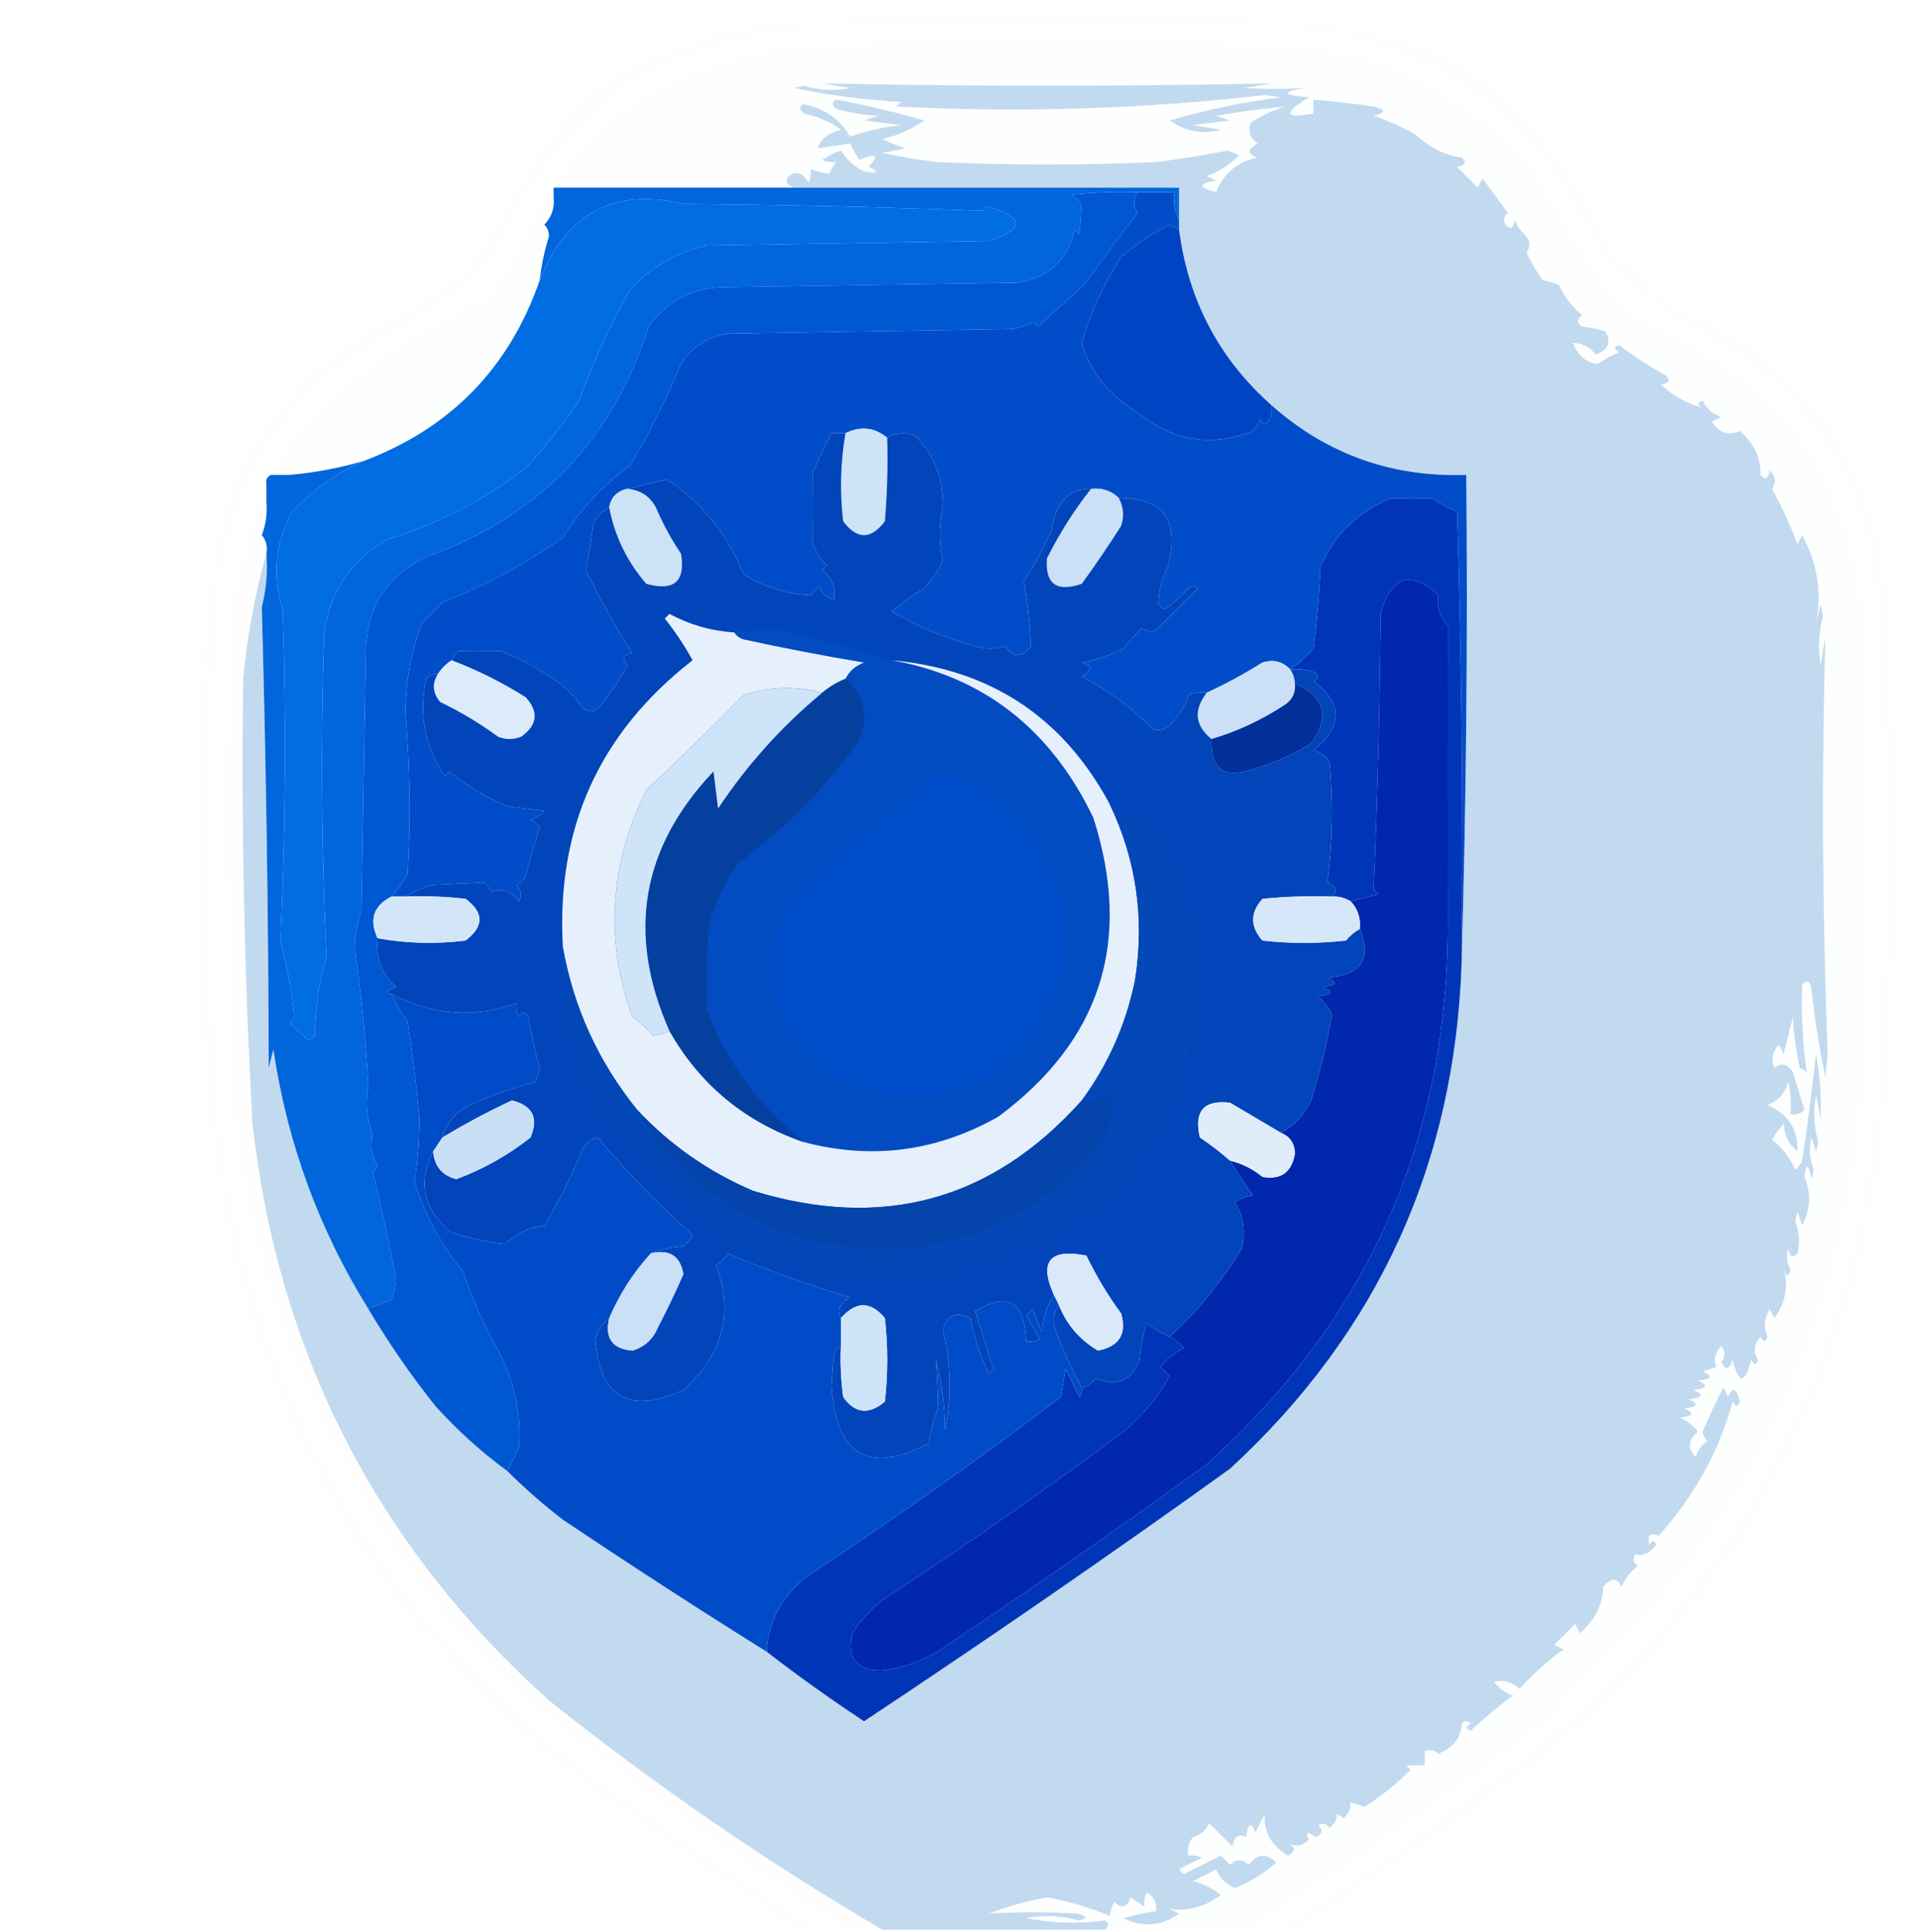 <?xml version="1.0" encoding="UTF-8"?>
<!DOCTYPE svg PUBLIC "-//W3C//DTD SVG 1.1//EN" "http://www.w3.org/Graphics/SVG/1.1/DTD/svg11.dtd">
<svg xmlns="http://www.w3.org/2000/svg" version="1.1" width="414px" height="417px" style="shape-rendering:geometricPrecision; text-rendering:geometricPrecision; image-rendering:optimizeQuality; fill-rule:evenodd; clip-rule:evenodd" xmlns:xlink="http://www.w3.org/1999/xlink">
<g><path style="opacity:0.004" fill="#1b09d8" d="M 279.5,4.5 C 283.618,5.709 287.951,6.376 292.5,6.5C 308.708,10.106 322.375,18.106 333.5,30.5C 334.759,34.025 336.759,37.025 339.5,39.5C 339.75,41.674 340.75,43.341 342.5,44.5C 343.338,44.842 343.672,45.508 343.5,46.5C 343.75,48.674 344.75,50.341 346.5,51.5C 346.427,53.027 347.094,54.027 348.5,54.5C 350.167,58.167 352.833,60.833 356.5,62.5C 357.802,64.822 359.802,66.155 362.5,66.5C 363.492,66.328 364.158,66.662 364.5,67.5C 366.336,69.588 368.669,70.921 371.5,71.5C 377.308,75.579 382.975,79.913 388.5,84.5C 389.167,84.5 389.5,84.833 389.5,85.5C 390.08,87.749 391.413,89.415 393.5,90.5C 394.669,93.511 396.336,96.178 398.5,98.5C 404.28,113.407 407.613,128.74 408.5,144.5C 410.08,177.521 409.58,210.521 407,243.5C 406.461,250.084 405.294,256.417 403.5,262.5C 402.087,265.219 401.42,268.219 401.5,271.5C 401.768,273.099 401.434,274.432 400.5,275.5C 399.076,277.515 398.41,279.848 398.5,282.5C 397.739,286.784 396.405,290.784 394.5,294.5C 393.069,295.78 392.402,297.447 392.5,299.5C 390.707,301.426 389.707,303.759 389.5,306.5C 389.672,307.492 389.338,308.158 388.5,308.5C 386.326,311.515 384.659,314.849 383.5,318.5C 383.34,320.153 382.674,321.486 381.5,322.5C 379.75,323.659 378.75,325.326 378.5,327.5C 375.34,331.148 372.673,335.148 370.5,339.5C 369.094,339.973 368.427,340.973 368.5,342.5C 366.738,343.262 365.738,344.596 365.5,346.5C 365.5,347.167 365.167,347.5 364.5,347.5C 362.738,348.262 361.738,349.596 361.5,351.5C 361.5,352.167 361.167,352.5 360.5,352.5C 357.427,354.569 355.094,357.236 353.5,360.5C 351.167,363.5 348.5,366.167 345.5,368.5C 342.236,370.094 339.569,372.427 337.5,375.5C 337.5,376.167 337.167,376.5 336.5,376.5C 334.251,377.08 332.585,378.413 331.5,380.5C 329.596,380.738 328.262,381.738 327.5,383.5C 325.596,383.738 324.262,384.738 323.5,386.5C 321.596,386.738 320.262,387.738 319.5,389.5C 316.63,390.433 314.296,392.1 312.5,394.5C 310.973,394.427 309.973,395.094 309.5,396.5C 307.973,396.427 306.973,397.094 306.5,398.5C 304.973,398.427 303.973,399.094 303.5,400.5C 301.973,400.427 300.973,401.094 300.5,402.5C 298.973,402.427 297.973,403.094 297.5,404.5C 295.973,404.427 294.973,405.094 294.5,406.5C 290.148,408.673 286.148,411.34 282.5,414.5C 280.973,414.427 279.973,415.094 279.5,416.5C 278.167,416.5 276.833,416.5 275.5,416.5C 299.497,401.154 322.497,384.321 344.5,366C 380.389,330.403 400.555,287.237 405,236.5C 406.984,201.498 406.984,166.498 405,131.5C 403.649,108.624 393.815,90.457 375.5,77C 365.515,72.008 356.348,65.842 348,58.5C 342.583,49.331 336.917,40.331 331,31.5C 314.278,14.25 293.778,5.75 269.5,6C 240.5,5.333 211.5,5.333 182.5,6C 164.831,6.166 148.498,10.832 133.5,20C 122.146,29.53 113.313,41.03 107,54.5C 104.872,57.63 102.372,60.463 99.5,63C 90.5,68.667 81.5,74.333 72.5,80C 56.963,93.57 48.463,110.737 47,131.5C 45.017,166.164 45.017,200.831 47,235.5C 52.485,295.985 78.985,344.818 126.5,382C 143.059,393.769 159.725,405.269 176.5,416.5C 175.5,416.5 174.5,416.5 173.5,416.5C 172.486,415.326 171.153,414.66 169.5,414.5C 169.027,413.094 168.027,412.427 166.5,412.5C 166.027,411.094 165.027,410.427 163.5,410.5C 163.027,409.094 162.027,408.427 160.5,408.5C 160.027,407.094 159.027,406.427 157.5,406.5C 157.027,405.094 156.027,404.427 154.5,404.5C 154.027,403.094 153.027,402.427 151.5,402.5C 151.027,401.094 150.027,400.427 148.5,400.5C 148.027,399.094 147.027,398.427 145.5,398.5C 145.027,397.094 144.027,396.427 142.5,396.5C 140.704,394.1 138.37,392.433 135.5,391.5C 135.027,390.094 134.027,389.427 132.5,389.5C 131.738,387.738 130.404,386.738 128.5,386.5C 127.738,384.738 126.404,383.738 124.5,383.5C 123.415,381.413 121.749,380.08 119.5,379.5C 118.089,377.086 116.089,375.419 113.5,374.5C 107.167,367.5 100.5,360.833 93.5,354.5C 92.833,354.5 92.5,354.167 92.5,353.5C 91.92,351.251 90.587,349.585 88.5,348.5C 87.833,348.5 87.5,348.167 87.5,347.5C 87.262,345.596 86.262,344.262 84.5,343.5C 84.262,341.596 83.262,340.262 81.5,339.5C 81.573,337.973 80.906,336.973 79.5,336.5C 79.573,334.973 78.906,333.973 77.5,333.5C 77.573,331.973 76.906,330.973 75.5,330.5C 75.25,328.326 74.25,326.659 72.5,325.5C 71.59,322.008 69.924,319.008 67.5,316.5C 65.993,314.819 64.993,312.819 64.5,310.5C 63.958,307.088 62.625,304.088 60.5,301.5C 60.598,299.447 59.931,297.78 58.5,296.5C 57.072,290.216 55.072,284.216 52.5,278.5C 52.102,274.239 51.102,270.239 49.5,266.5C 49.451,262.922 48.785,259.589 47.5,256.5C 44.628,242.12 43.128,227.453 43,212.5C 42.209,189.809 42.376,167.143 43.5,144.5C 44.598,138.021 45.265,131.354 45.5,124.5C 48.23,109.706 54.23,96.372 63.5,84.5C 63.833,83.5 64.5,82.833 65.5,82.5C 68.089,81.581 70.089,79.914 71.5,77.5C 77.842,74.332 83.842,70.665 89.5,66.5C 91.674,66.25 93.341,65.25 94.5,63.5C 96.749,62.92 98.415,61.587 99.5,59.5C 99.5,58.833 99.833,58.5 100.5,58.5C 102.262,57.738 103.262,56.404 103.5,54.5C 104.906,54.027 105.573,53.027 105.5,51.5C 106.906,51.027 107.573,50.027 107.5,48.5C 107.328,47.508 107.662,46.842 108.5,46.5C 110.588,44.664 111.921,42.331 112.5,39.5C 116.988,32.752 122.322,26.585 128.5,21C 134.772,16.368 141.439,12.534 148.5,9.5C 149.209,8.596 150.209,8.263 151.5,8.5C 154.428,8.435 157.095,7.768 159.5,6.5C 164.049,6.376 168.382,5.709 172.5,4.5C 190.308,2.985 208.308,2.319 226.5,2.5C 244.36,2.31 262.026,2.976 279.5,4.5 Z"/></g>
<g><path style="opacity:0.004" fill="#000000" d="M 172.5,4.5 C 168.382,5.709 164.049,6.376 159.5,6.5C 163.567,4.946 167.9,4.28 172.5,4.5 Z"/></g>
<g><path style="opacity:0.004" fill="#000000" d="M 279.5,4.5 C 284.1,4.28 288.433,4.946 292.5,6.5C 287.951,6.376 283.618,5.709 279.5,4.5 Z"/></g>
<g><path style="opacity:0.004" fill="#00fdfd" d="M 275.5,416.5 C 273.5,416.5 271.5,416.5 269.5,416.5C 291.639,402.922 312.973,388.088 333.5,372C 336.039,369.63 338.372,367.13 340.5,364.5C 342.833,361.5 345.5,358.833 348.5,356.5C 372.672,331.842 388.839,302.509 397,268.5C 400.12,254.661 402.12,240.661 403,226.5C 403.667,197.5 403.667,168.5 403,139.5C 402.439,121.817 397.106,105.817 387,91.5C 377.657,81.645 366.823,73.979 354.5,68.5C 351.236,66.906 348.569,64.573 346.5,61.5C 341.355,53.223 336.189,44.889 331,36.5C 315.505,18.341 295.672,9.174 271.5,9C 241.167,8.333 210.833,8.333 180.5,9C 160.14,9.559 142.306,16.393 127,29.5C 123.862,32.792 121.362,36.458 119.5,40.5C 116.084,44.323 113.418,48.657 111.5,53.5C 110.191,56.778 108.358,59.778 106,62.5C 104.871,64.141 103.371,65.141 101.5,65.5C 88.073,72.306 75.906,80.973 65,91.5C 62.306,94.892 60.14,98.559 58.5,102.5C 57.662,102.842 57.328,103.508 57.5,104.5C 52.332,115.817 49.499,127.817 49,140.5C 48.103,172.852 48.437,205.186 50,237.5C 52.48,265.764 60.647,292.098 74.5,316.5C 87.443,342.116 105.777,363.116 129.5,379.5C 131.404,379.738 132.738,380.738 133.5,382.5C 149.282,394.613 165.615,405.946 182.5,416.5C 180.5,416.5 178.5,416.5 176.5,416.5C 159.725,405.269 143.059,393.769 126.5,382C 78.985,344.818 52.485,295.985 47,235.5C 45.017,200.831 45.017,166.164 47,131.5C 48.463,110.737 56.963,93.57 72.5,80C 81.5,74.333 90.5,68.667 99.5,63C 102.372,60.463 104.872,57.63 107,54.5C 113.313,41.03 122.146,29.53 133.5,20C 148.498,10.832 164.831,6.166 182.5,6C 211.5,5.333 240.5,5.333 269.5,6C 293.778,5.75 314.278,14.25 331,31.5C 336.917,40.331 342.583,49.331 348,58.5C 356.348,65.842 365.515,72.008 375.5,77C 393.815,90.457 403.649,108.624 405,131.5C 406.984,166.498 406.984,201.498 405,236.5C 400.555,287.237 380.389,330.403 344.5,366C 322.497,384.321 299.497,401.154 275.5,416.5 Z"/></g>
<g><path style="opacity:0.004" fill="#000000" d="M 159.5,6.5 C 157.095,7.768 154.428,8.435 151.5,8.5C 153.838,6.96 156.505,6.294 159.5,6.5 Z"/></g>
<g><path style="opacity:0.004" fill="#000000" d="M 292.5,6.5 C 309.773,8.626 323.439,16.626 333.5,30.5C 322.375,18.106 308.708,10.106 292.5,6.5 Z"/></g>
<g><path style="opacity:0.004" fill="#00807f" d="M 346.5,61.5 C 345.206,60.71 344.039,59.71 343,58.5C 336.402,45.242 327.569,33.742 316.5,24C 302.123,15.154 286.456,10.487 269.5,10C 240.5,9.333 211.5,9.333 182.5,10C 164.99,10.393 148.99,15.393 134.5,25C 129.256,29.739 124.59,34.905 120.5,40.5C 120.167,40.5 119.833,40.5 119.5,40.5C 121.362,36.458 123.862,32.792 127,29.5C 142.306,16.393 160.14,9.559 180.5,9C 210.833,8.333 241.167,8.333 271.5,9C 295.672,9.174 315.505,18.341 331,36.5C 336.189,44.889 341.355,53.223 346.5,61.5 Z"/></g>
<g><path style="opacity:0.004" fill="#000000" d="M 148.5,9.5 C 141.439,12.534 134.772,16.368 128.5,21C 122.322,26.585 116.988,32.752 112.5,39.5C 119.948,24.054 131.948,14.054 148.5,9.5 Z"/></g>
<g><path style="opacity:0.004" fill="#777af3" d="M 346.5,61.5 C 348.569,64.573 351.236,66.906 354.5,68.5C 360.426,73.14 366.759,77.307 373.5,81C 384.812,89.313 392.646,100.147 397,113.5C 399.639,122.999 401.305,132.666 402,142.5C 402.667,169.167 402.667,195.833 402,222.5C 400.277,273.882 382.443,318.549 348.5,356.5C 345.5,358.833 342.833,361.5 340.5,364.5C 317.213,383.786 292.546,401.119 266.5,416.5C 264.833,416.5 263.167,416.5 261.5,416.5C 286.36,402.15 310.027,385.984 332.5,368C 369.848,334.808 391.515,293.308 397.5,243.5C 398.925,235.71 399.758,227.71 400,219.5C 400.83,194.997 400.663,170.663 399.5,146.5C 399.703,133.752 397.536,121.418 393,109.5C 391.643,106.102 389.81,103.102 387.5,100.5C 384.154,94.641 379.82,89.474 374.5,85C 367.505,79.834 360.172,75.167 352.5,71C 349.573,68.618 346.739,66.118 344,63.5C 337.752,54.672 331.752,45.672 326,36.5C 309.593,19.412 289.427,11.412 265.5,12.5C 239.337,11.336 213.003,11.17 186.5,12C 180.266,12.178 174.266,13.012 168.5,14.5C 149.656,16.748 134.656,25.415 123.5,40.5C 122.5,40.5 121.5,40.5 120.5,40.5C 124.59,34.905 129.256,29.739 134.5,25C 148.99,15.393 164.99,10.393 182.5,10C 211.5,9.333 240.5,9.333 269.5,10C 286.456,10.487 302.123,15.154 316.5,24C 327.569,33.742 336.402,45.242 343,58.5C 344.039,59.71 345.206,60.71 346.5,61.5 Z"/></g>
<g><path style="opacity:0.008" fill="#55aaa9" d="M 265.5,12.5 C 233.128,11.996 200.795,12.663 168.5,14.5C 174.266,13.012 180.266,12.178 186.5,12C 213.003,11.17 239.337,11.336 265.5,12.5 Z"/></g>
<g><path style="opacity:0.008" fill="#4b97d0" d="M 265.5,12.5 C 289.427,11.412 309.593,19.412 326,36.5C 331.752,45.672 337.752,54.672 344,63.5C 346.739,66.118 349.573,68.618 352.5,71C 360.172,75.167 367.505,79.834 374.5,85C 379.82,89.474 384.154,94.641 387.5,100.5C 394.653,115.117 398.653,130.45 399.5,146.5C 399.935,178.864 399.268,211.198 397.5,243.5C 391.515,293.308 369.848,334.808 332.5,368C 310.027,385.984 286.36,402.15 261.5,416.5C 253.833,416.5 246.167,416.5 238.5,416.5C 239.463,415.637 239.463,414.97 238.5,414.5C 232.866,415.268 227.2,415.101 221.5,414C 225.377,413.271 229.211,413.438 233,414.5C 234.762,414.056 234.595,413.556 232.5,413C 226.145,412.644 219.812,412.644 213.5,413C 217.561,411.424 221.728,410.257 226,409.5C 230.644,410.325 235.144,411.659 239.5,413.5C 239.669,412.603 240.002,411.603 240.5,410.5C 242.156,412.022 243.323,411.689 244,409.5C 245,410.167 246,410.833 247,411.5C 246.923,410.262 247.089,409.262 247.5,408.5C 249.111,409.32 249.778,410.654 249.5,412.5C 247.146,412.838 244.813,413.338 242.5,414C 246.667,416.062 250.667,415.729 254.5,413C 253.833,412.667 253.167,412.333 252.5,412C 256.426,412.571 260.093,411.571 263.5,409C 261.725,407.561 259.725,406.561 257.5,406C 259.167,405.167 260.833,404.333 262.5,403.5C 263.311,405.391 264.644,406.724 266.5,407.5C 269.834,406.169 272.834,404.335 275.5,402C 273.319,399.922 271.319,400.089 269.5,402.5C 268.167,401.167 266.833,401.167 265.5,402.5C 264.833,401.833 264.167,401.167 263.5,400.5C 260.833,401.833 258.167,403.167 255.5,404.5C 255.167,404.167 254.833,403.833 254.5,403.5C 256.113,402.573 257.779,401.739 259.5,401C 258.552,400.517 257.552,400.351 256.5,400.5C 256.238,399.022 256.571,397.689 257.5,396.5C 259.134,396.032 260.3,395.032 261,393.5C 262.667,395.167 264.333,396.833 266,398.5C 266.442,396.321 267.442,395.655 269,396.5C 269.359,393.456 270.026,393.122 271,395.5C 271.667,394.167 272.333,392.833 273,391.5C 272.678,395.276 274.345,398.276 278,400.5C 279.487,399.747 279.654,398.914 278.5,398C 280.095,398.617 281.428,398.284 282.5,397C 281.66,395.334 282.16,395.167 284,396.5C 285.487,395.747 285.654,394.914 284.5,394C 285.449,393.383 286.282,393.549 287,394.5C 288.204,393.529 288.704,392.529 288.5,391.5C 289.086,391.709 289.586,392.043 290,392.5C 291.119,391.448 291.619,390.281 291.5,389C 292.5,389.333 293.5,389.667 294.5,390C 298.11,387.684 301.444,385.018 304.5,382C 304.167,381.667 303.833,381.333 303.5,381C 304.833,381 306.167,381 307.5,381C 307.5,380 307.5,379 307.5,378C 308.549,377.508 309.549,377.674 310.5,378.5C 313.789,377.109 315.456,374.942 315.5,372C 316.167,371.333 316.833,371.333 317.5,372C 316.304,372.654 316.304,373.154 317.5,373.5C 320.329,370.841 323.329,368.341 326.5,366C 324.884,365.385 323.551,364.385 322.5,363C 324.567,362.464 326.401,362.964 328,364.5C 330.869,361.296 334.035,358.463 337.5,356C 336.833,355.667 336.167,355.333 335.5,355C 337,353.5 338.5,352 340,350.5C 340.333,351.167 340.667,351.833 341,352.5C 344.314,349.647 345.981,346.314 346,342.5C 347.791,340.487 349.125,340.487 350,342.5C 350.785,340.714 351.951,339.214 353.5,338C 352.549,337.282 352.383,336.449 353,335.5C 354.61,335.87 356.11,335.203 357.5,333.5C 357.154,332.304 356.654,332.304 356,333.5C 355.54,331.286 356.207,330.619 358,331.5C 365.75,322.855 371.083,313.188 374,302.5C 374.654,303.696 375.154,303.696 375.5,302.5C 374.817,299.539 373.984,299.205 373,301.5C 372.667,300.833 372.333,300.167 372,299.5C 370.364,302.606 368.864,305.773 367.5,309C 367.645,309.772 367.978,310.439 368.5,311C 367.299,311.903 366.465,313.069 366,314.5C 364.172,312.597 364.339,310.764 366.5,309C 365.449,307.615 364.116,306.615 362.5,306C 365.544,305.641 365.878,304.974 363.5,304C 366.544,303.641 366.878,302.974 364.5,302C 367.544,301.641 367.878,300.974 365.5,300C 368.544,299.641 368.878,298.974 366.5,298C 369.544,297.641 369.878,296.974 367.5,296C 368.5,295.667 369.5,295.333 370.5,295C 369.804,293.512 370.138,292.012 371.5,290.5C 372.452,291.533 372.452,292.7 371.5,294C 372.424,295.811 373.257,295.645 374,293.5C 375.289,298.784 376.622,298.784 378,293.5C 378.654,294.696 379.154,294.696 379.5,293.5C 378.339,291.776 378.505,290.11 380,288.5C 380.654,289.696 381.154,289.696 381.5,288.5C 380.617,286.52 380.783,284.52 382,282.5C 382.333,283.167 382.667,283.833 383,284.5C 385.432,281.115 386.099,277.449 385,273.5C 385.556,275.595 386.056,275.762 386.5,274C 385.67,272.535 385.504,271.035 386,269.5C 386.317,271.301 386.984,271.634 388,270.5C 388.562,268.134 388.396,265.801 387.5,263.5C 387.667,262.833 387.833,262.167 388,261.5C 388.333,262.5 388.667,263.5 389,264.5C 390.8,261.104 390.967,257.604 389.5,254C 389.851,250.896 390.351,251.063 391,254.5C 391.167,253.833 391.333,253.167 391.5,252.5C 390.604,250.199 390.438,247.866 391,245.5C 391.333,246.5 391.667,247.5 392,248.5C 392.167,247.833 392.333,247.167 392.5,246.5C 391.504,243.203 391.337,239.869 392,236.5C 392.333,238.167 392.667,239.833 393,241.5C 393.168,236.828 392.834,232.161 392,227.5C 391.146,235.187 390.146,242.854 389,250.5C 388.692,251.308 388.192,251.975 387.5,252.5C 386.385,249.888 384.718,247.721 382.5,246C 383.211,244.745 384.044,243.579 385,242.5C 385.129,245.003 386.129,247.003 388,248.5C 388.103,243.709 385.936,240.376 381.5,238.5C 383.857,237.597 385.357,235.93 386,233.5C 386.497,235.81 386.663,238.143 386.5,240.5C 387.675,240.719 388.675,240.386 389.5,239.5C 388.668,236.839 387.834,234.172 387,231.5C 385.921,229.606 384.587,229.273 383,230.5C 382.226,228.597 382.56,226.93 384,225.5C 384.333,226.167 384.667,226.833 385,227.5C 385.667,224.833 386.333,222.167 387,219.5C 387.175,223.211 387.675,226.878 388.5,230.5C 389.086,230.709 389.586,231.043 390,231.5C 389.109,225.237 388.776,218.904 389,212.5C 390.016,211.366 390.683,211.699 391,213.5C 391.702,219.894 392.702,226.228 394,232.5C 394.167,230.833 394.333,229.167 394.5,227.5C 393.36,197.49 393.193,167.49 394,137.5C 393.667,139.5 393.333,141.5 393,143.5C 392.378,139.971 392.545,136.471 393.5,133C 393.333,132.167 393.167,131.333 393,130.5C 392.667,131.833 392.333,133.167 392,134.5C 393.273,127.803 392.273,121.47 389,115.5C 388.667,116.167 388.333,116.833 388,117.5C 386.441,113.381 384.607,109.381 382.5,105.5C 383.46,104.188 383.294,102.854 382,101.5C 381.683,103.301 381.016,103.634 380,102.5C 380.103,98.859 378.603,95.692 375.5,93C 373.05,94.126 371.05,93.459 369.5,91C 370.167,90.667 370.833,90.333 371.5,90C 369.697,89.363 368.364,88.197 367.5,86.5C 366.304,86.846 366.304,87.346 367.5,88C 364.199,87.177 361.199,85.51 358.5,83C 360.301,82.683 360.634,82.016 359.5,81C 355.996,79.082 352.663,76.916 349.5,74.5C 348.304,74.846 348.304,75.346 349.5,76C 347.919,76.707 346.419,77.54 345,78.5C 342.522,78.411 340.688,76.911 339.5,74C 341.417,74.028 343.084,74.861 344.5,76.5C 347.174,75.501 347.841,73.834 346.5,71.5C 344.784,71.003 343.117,70.669 341.5,70.5C 340.289,69.726 340.289,68.893 341.5,68C 339.333,66.241 337.666,64.075 336.5,61.5C 335.302,61.06 334.135,60.727 333,60.5C 331.634,58.63 330.467,56.63 329.5,54.5C 330.46,53.188 330.294,51.854 329,50.5C 328.085,49.672 327.419,48.672 327,47.5C 326.683,49.301 326.016,49.634 325,48.5C 324.383,47.551 324.549,46.718 325.5,46C 323.667,43.5 321.833,41 320,38.5C 319.667,39.167 319.333,39.833 319,40.5C 317.5,39 316,37.5 314.5,36C 316.301,35.683 316.634,35.016 315.5,34C 311.906,33.538 308.573,31.872 305.5,29C 302.618,27.392 299.618,26.059 296.5,25C 299.167,24.333 299.167,23.667 296.5,23C 292.224,22.352 287.891,21.852 283.5,21.5C 283.5,22.5 283.5,23.5 283.5,24.5C 277.218,25.692 276.885,24.525 282.5,21C 276.825,20.536 276.492,19.869 281.5,19C 277.187,19.245 272.853,19.245 268.5,19C 270.5,18.667 272.5,18.333 274.5,18C 242.167,18.667 209.833,18.667 177.5,18C 179.5,18.333 181.5,18.667 183.5,19C 180.131,19.663 176.797,19.496 173.5,18.5C 172.833,18.667 172.167,18.833 171.5,19C 179.073,20.583 186.74,21.583 194.5,22C 194.167,22.333 193.833,22.667 193.5,23C 220.866,24.351 247.366,23.518 273,20.5C 274.167,20.667 275.333,20.833 276.5,21C 268.345,22.031 260.345,23.697 252.5,26C 255.801,28.374 259.467,29.04 263.5,28C 261.5,27.667 259.5,27.333 257.5,27C 260.167,26.667 262.833,26.333 265.5,26C 264.5,25.667 263.5,25.333 262.5,25C 267.53,24.099 272.53,23.432 277.5,23C 274.804,23.765 272.304,24.931 270,26.5C 269.289,28.367 269.789,29.867 271.5,31C 269.109,32.309 269.109,33.309 271.5,34C 267.126,34.875 264.126,37.375 262.5,41.5C 258.614,40.412 258.614,39.578 262.5,39C 261.833,38.667 261.167,38.333 260.5,38C 263.173,36.999 265.507,35.499 267.5,33.5C 266.667,33.167 265.833,32.833 265,32.5C 259.86,33.496 254.693,34.329 249.5,35C 233.833,35.667 218.167,35.667 202.5,35C 198.469,34.519 194.469,33.853 190.5,33C 192.167,32.667 193.833,32.333 195.5,32C 193.754,31.529 192.087,30.862 190.5,30C 193.785,29.241 196.785,27.908 199.5,26C 193.248,24.183 186.915,22.683 180.5,21.5C 179.494,21.938 179.494,22.604 180.5,23.5C 183.447,24.321 186.447,24.821 189.5,25C 188.5,25.333 187.5,25.667 186.5,26C 189.167,26.333 191.833,26.667 194.5,27C 190.728,27.406 187.061,28.239 183.5,29.5C 181.308,25.721 177.975,23.388 173.5,22.5C 172.494,22.938 172.494,23.604 173.5,24.5C 176.903,25.267 179.57,26.434 181.5,28C 178.686,28.779 177.02,30.113 176.5,32C 178.833,31.667 181.167,31.333 183.5,31C 184.071,32.205 184.738,33.372 185.5,34.5C 189.172,32.95 189.839,33.45 187.5,36C 189.881,37.246 189.547,37.58 186.5,37C 184.415,35.959 182.748,34.459 181.5,32.5C 180.069,32.977 178.736,33.643 177.5,34.5C 178.262,34.911 179.262,35.077 180.5,35C 179.874,35.75 179.374,36.584 179,37.5C 177.732,37.384 176.398,37.051 175,36.5C 175.077,37.738 174.911,38.738 174.5,39.5C 173.685,37.724 172.518,37.057 171,37.5C 169.205,38.719 169.372,39.719 171.5,40.5C 155.5,40.5 139.5,40.5 123.5,40.5C 134.656,25.415 149.656,16.748 168.5,14.5C 200.795,12.663 233.128,11.996 265.5,12.5 Z"/></g>
<g><path style="opacity:0.004" fill="#000000" d="M 333.5,30.5 C 336.277,32.95 338.277,35.95 339.5,39.5C 336.759,37.025 334.759,34.025 333.5,30.5 Z"/></g>
<g><path style="opacity:0.004" fill="#000000" d="M 112.5,39.5 C 111.921,42.331 110.588,44.664 108.5,46.5C 109.079,43.669 110.412,41.336 112.5,39.5 Z"/></g>
<g><path style="opacity:0.004" fill="#000000" d="M 339.5,39.5 C 341.25,40.659 342.25,42.326 342.5,44.5C 340.75,43.341 339.75,41.674 339.5,39.5 Z"/></g>
<g><path style="opacity:0.004" fill="#00807f" d="M 119.5,40.5 C 119.5,41.167 119.5,41.833 119.5,42.5C 117.078,46.344 114.411,50.011 111.5,53.5C 113.418,48.657 116.084,44.323 119.5,40.5 Z"/></g>
<g><path style="opacity:1" fill="#0165dc" d="M 119.5,40.5 C 119.833,40.5 120.167,40.5 120.5,40.5C 121.5,40.5 122.5,40.5 123.5,40.5C 139.5,40.5 155.5,40.5 171.5,40.5C 199.167,40.5 226.833,40.5 254.5,40.5C 254.5,42.833 254.5,45.167 254.5,47.5C 253.539,45.735 253.205,43.735 253.5,41.5C 250.833,41.5 248.167,41.5 245.5,41.5C 240.821,41.334 236.155,41.501 231.5,42C 232.167,42.667 232.833,43.333 233.5,44C 233.374,45.974 233.208,48.141 233,50.5C 232.667,50.167 232.333,49.833 232,49.5C 230.489,56.179 226.322,60.012 219.5,61C 198.5,61.333 177.5,61.667 156.5,62C 149.573,62.047 144.073,64.88 140,70.5C 132.276,94.889 116.443,111.389 92.5,120C 84.041,123.788 79.541,130.288 79,139.5C 78.667,158.5 78.333,177.5 78,196.5C 77.182,199.107 76.682,201.774 76.5,204.5C 77.989,214.44 78.989,224.44 79.5,234.5C 78.805,237.939 79.138,241.439 80.5,245C 79.794,247.142 80.128,249.309 81.5,251.5C 81.291,252.086 80.957,252.586 80.5,253C 82.333,260.505 84,268.172 85.5,276C 85.397,277.561 85.063,279.061 84.5,280.5C 82.709,281.17 81.042,281.837 79.5,282.5C 68.841,265.368 62.008,246.702 59,226.5C 58.667,227.833 58.333,229.167 58,230.5C 57.922,197.356 57.422,164.19 56.5,131C 57.46,127.27 57.794,123.437 57.5,119.5C 57.768,117.901 57.434,116.568 56.5,115.5C 57.369,113.283 57.702,110.95 57.5,108.5C 57.5,107.167 57.5,105.833 57.5,104.5C 57.328,103.508 57.662,102.842 58.5,102.5C 59.167,102.5 59.833,102.5 60.5,102.5C 61.167,102.5 61.833,102.5 62.5,102.5C 67.938,102.012 73.271,101.012 78.5,99.5C 72.644,102.027 67.478,105.694 63,110.5C 59.378,117.229 58.711,124.229 61,131.5C 61.809,155.353 61.642,179.186 60.5,203C 62.01,208.599 63.01,214.099 63.5,219.5C 63.291,220.086 62.957,220.586 62.5,221C 63.943,222.067 65.276,223.234 66.5,224.5C 67.086,224.291 67.586,223.957 68,223.5C 67.964,217.793 68.798,212.127 70.5,206.5C 69.364,183.184 69.197,159.85 70,136.5C 71.267,127.628 75.767,120.961 83.5,116.5C 94.486,113.124 104.486,107.958 113.5,101C 117.714,96.454 121.547,91.621 125,86.5C 127.855,78.485 131.522,70.485 136,62.5C 140.546,57.645 146.046,54.478 152.5,53C 172.833,52.667 193.167,52.333 213.5,52C 221.33,49.425 221.163,46.925 213,44.5C 212.667,44.833 212.333,45.167 212,45.5C 190.573,44.672 169.073,44.172 147.5,44C 132.516,40.495 122.182,45.995 116.5,60.5C 116.85,57.279 117.517,54.112 118.5,51C 118.472,49.93 118.139,49.097 117.5,48.5C 119.081,46.858 119.747,44.858 119.5,42.5C 119.5,41.833 119.5,41.167 119.5,40.5 Z"/></g>
<g><path style="opacity:0.004" fill="#7278ef" d="M 119.5,42.5 C 119.747,44.858 119.081,46.858 117.5,48.5C 114.24,55.939 109.574,62.439 103.5,68C 94.833,73.667 86.167,79.333 77.5,85C 71.541,90.117 66.541,95.95 62.5,102.5C 61.833,102.5 61.167,102.5 60.5,102.5C 63.718,95.924 68.051,90.091 73.5,85C 81.565,79.272 89.898,73.939 98.5,69C 99.71,67.961 100.71,66.794 101.5,65.5C 103.371,65.141 104.871,64.141 106,62.5C 108.358,59.778 110.191,56.778 111.5,53.5C 114.411,50.011 117.078,46.344 119.5,42.5 Z"/></g>
<g><path style="opacity:1" fill="#006de3" d="M 78.5,99.5 C 97.258,92.409 109.925,79.409 116.5,60.5C 122.182,45.995 132.516,40.495 147.5,44C 169.073,44.172 190.573,44.672 212,45.5C 212.333,45.167 212.667,44.833 213,44.5C 221.163,46.925 221.33,49.425 213.5,52C 193.167,52.333 172.833,52.667 152.5,53C 146.046,54.478 140.546,57.645 136,62.5C 131.522,70.485 127.855,78.485 125,86.5C 121.547,91.621 117.714,96.454 113.5,101C 104.486,107.958 94.486,113.124 83.5,116.5C 75.767,120.961 71.267,127.628 70,136.5C 69.197,159.85 69.364,183.184 70.5,206.5C 68.798,212.127 67.964,217.793 68,223.5C 67.586,223.957 67.086,224.291 66.5,224.5C 65.276,223.234 63.943,222.067 62.5,221C 62.957,220.586 63.291,220.086 63.5,219.5C 63.01,214.099 62.01,208.599 60.5,203C 61.642,179.186 61.809,155.353 61,131.5C 58.711,124.229 59.378,117.229 63,110.5C 67.478,105.694 72.644,102.027 78.5,99.5 Z"/></g>
<g><path style="opacity:0.004" fill="#000000" d="M 343.5,46.5 C 345.25,47.659 346.25,49.326 346.5,51.5C 344.75,50.341 343.75,48.674 343.5,46.5 Z"/></g>
<g><path style="opacity:0.004" fill="#000000" d="M 107.5,48.5 C 107.573,50.027 106.906,51.027 105.5,51.5C 105.427,49.973 106.094,48.973 107.5,48.5 Z"/></g>
<g><path style="opacity:0.004" fill="#000000" d="M 105.5,51.5 C 105.573,53.027 104.906,54.027 103.5,54.5C 103.427,52.973 104.094,51.973 105.5,51.5 Z"/></g>
<g><path style="opacity:0.004" fill="#000000" d="M 346.5,51.5 C 347.906,51.973 348.573,52.973 348.5,54.5C 347.094,54.027 346.427,53.027 346.5,51.5 Z"/></g>
<g><path style="opacity:0.004" fill="#000000" d="M 103.5,54.5 C 103.262,56.404 102.262,57.738 100.5,58.5C 100.738,56.596 101.738,55.262 103.5,54.5 Z"/></g>
<g><path style="opacity:0.008" fill="#4c96ce" d="M 117.5,48.5 C 118.139,49.097 118.472,49.93 118.5,51C 117.517,54.112 116.85,57.279 116.5,60.5C 109.925,79.409 97.258,92.409 78.5,99.5C 73.271,101.012 67.938,102.012 62.5,102.5C 66.541,95.95 71.541,90.117 77.5,85C 86.167,79.333 94.833,73.667 103.5,68C 109.574,62.439 114.24,55.939 117.5,48.5 Z"/></g>
<g><path style="opacity:0.004" fill="#000000" d="M 348.5,54.5 C 351.5,56.833 354.167,59.5 356.5,62.5C 352.833,60.833 350.167,58.167 348.5,54.5 Z"/></g>
<g><path style="opacity:1" fill="#014dc9" d="M 245.5,41.5 C 248.167,41.5 250.833,41.5 253.5,41.5C 253.205,43.735 253.539,45.735 254.5,47.5C 254.5,48.167 254.5,48.833 254.5,49.5C 253.85,49.196 253.183,48.863 252.5,48.5C 248.677,50.334 245.177,52.667 242,55.5C 238.194,61.275 235.361,67.442 233.5,74C 235.309,80.208 239.309,85.208 245.5,89C 253.141,95.227 261.474,96.56 270.5,93C 271.126,92.25 271.626,91.416 272,90.5C 272.667,91.833 273.333,91.833 274,90.5C 274.483,89.552 274.649,88.552 274.5,87.5C 286.414,98.029 300.414,103.029 316.5,102.5C 316.832,137.671 316.498,172.671 315.5,207.5C 315.833,175.16 315.5,142.826 314.5,110.5C 312.587,109.627 310.753,108.627 309,107.5C 306.154,107.654 303.32,107.654 300.5,107.5C 293.142,110.36 287.975,115.36 285,122.5C 284.769,128.371 284.269,134.204 283.5,140C 281.957,141.713 280.291,143.213 278.5,144.5C 276.84,142.752 274.84,142.252 272.5,143C 268.606,145.446 264.606,147.612 260.5,149.5C 259.127,149.343 257.793,149.51 256.5,150C 256.165,151.748 255.165,153.581 253.5,155.5C 252.11,157.203 250.61,157.87 249,157.5C 244.397,152.896 239.23,149.062 233.5,146C 235.891,144.691 235.891,143.691 233.5,143C 236.338,142.5 239.338,141.5 242.5,140C 243.726,138.365 245.059,136.865 246.5,135.5C 247.451,136.326 248.451,136.492 249.5,136C 252.5,133 255.5,130 258.5,127C 257.833,126.333 257.167,126.333 256.5,127C 254.983,128.685 253.316,130.185 251.5,131.5C 250.914,131.291 250.414,130.957 250,130.5C 250.019,127.756 250.686,125.089 252,122.5C 254.705,112.467 251.205,107.467 241.5,107.5C 239.858,105.919 237.858,105.253 235.5,105.5C 230.743,105.417 227.91,108.417 227,114.5C 225.221,118.399 223.221,122.065 221,125.5C 221.88,130.123 222.38,134.79 222.5,139.5C 220.608,142.044 218.775,142.044 217,139.5C 214.645,140.131 212.478,140.131 210.5,139.5C 204.032,137.755 198.032,135.255 192.5,132C 194.657,130.088 196.991,128.421 199.5,127C 201.081,125.172 202.415,123.172 203.5,121C 202.64,117.248 202.64,113.415 203.5,109.5C 203.698,103.439 201.698,98.272 197.5,94C 195.288,93.211 193.288,93.377 191.5,94.5C 188.778,92.227 185.778,91.893 182.5,93.5C 181.5,93.5 180.5,93.5 179.5,93.5C 177.891,96.535 176.558,99.368 175.5,102C 175.55,107.061 175.55,112.061 175.5,117C 175.996,118.996 176.996,120.663 178.5,122C 178.167,122.333 177.833,122.667 177.5,123C 179.625,124.737 180.458,126.904 180,129.5C 177.973,128.788 176.973,127.788 177,126.5C 176.333,127.167 175.667,127.833 175,128.5C 169.769,128.186 164.936,126.686 160.5,124C 157.055,115.403 151.555,108.569 144,103.5C 141.061,104.128 138.228,104.795 135.5,105.5C 133.227,105.957 131.894,107.29 131.5,109.5C 129.827,110.343 128.66,111.676 128,113.5C 127.552,117.008 127.052,120.175 126.5,123C 129.273,128.815 132.607,134.815 136.5,141C 134.431,141.324 134.098,142.158 135.5,143.5C 133.748,146.672 131.748,149.672 129.5,152.5C 128.167,153.833 126.833,153.833 125.5,152.5C 124.352,150.851 123.019,149.351 121.5,148C 117.024,144.719 112.524,142.219 108,140.5C 104.935,140.607 101.935,140.607 99,140.5C 98.283,141.044 97.783,141.711 97.5,142.5C 96.306,143.272 95.306,144.272 94.5,145.5C 93.504,145.414 92.671,145.748 92,146.5C 90.371,154.155 91.704,161.155 96,167.5C 96.333,167.167 96.667,166.833 97,166.5C 101.077,169.763 105.244,172.263 109.5,174C 112.167,174.333 114.833,174.667 117.5,175C 116.672,175.915 115.672,176.581 114.5,177C 115.308,177.308 115.975,177.808 116.5,178.5C 115.423,181.972 114.423,185.472 113.5,189C 113.095,189.945 112.428,190.612 111.5,191C 112.517,192.049 112.684,193.216 112,194.5C 110.316,192.299 108.316,191.633 106,192.5C 105.692,191.692 105.192,191.025 104.5,190.5C 100.942,190.616 97.275,190.782 93.5,191C 91.277,191.566 89.277,192.4 87.5,193.5C 86.5,193.5 85.5,193.5 84.5,193.5C 85.836,191.99 87.003,190.323 88,188.5C 88.648,176.99 88.481,165.49 87.5,154C 87.537,147.279 88.703,140.779 91,134.5C 92.5,133 94,131.5 95.5,130C 104.772,126.365 113.439,121.699 121.5,116C 125.325,109.843 130.158,104.677 136,100.5C 140.194,93.445 143.861,86.112 147,78.5C 149.488,74.675 152.988,72.508 157.5,72C 177.833,71.667 198.167,71.333 218.5,71C 220.101,70.727 221.601,70.227 223,69.5C 223.333,69.833 223.667,70.167 224,70.5C 227.308,67.528 230.641,64.528 234,61.5C 238.046,55.865 241.88,50.699 245.5,46C 244.587,44.586 244.587,43.086 245.5,41.5 Z"/></g>
<g><path style="opacity:0.004" fill="#000000" d="M 99.5,59.5 C 98.415,61.587 96.749,62.92 94.5,63.5C 95.585,61.413 97.251,60.08 99.5,59.5 Z"/></g>
<g><path style="opacity:1" fill="#0057d2" d="M 245.5,41.5 C 244.587,43.086 244.587,44.586 245.5,46C 241.88,50.699 238.046,55.865 234,61.5C 230.641,64.528 227.308,67.528 224,70.5C 223.667,70.167 223.333,69.833 223,69.5C 221.601,70.227 220.101,70.727 218.5,71C 198.167,71.333 177.833,71.667 157.5,72C 152.988,72.508 149.488,74.675 147,78.5C 143.861,86.112 140.194,93.445 136,100.5C 130.158,104.677 125.325,109.843 121.5,116C 113.439,121.699 104.772,126.365 95.5,130C 94,131.5 92.5,133 91,134.5C 88.703,140.779 87.537,147.279 87.5,154C 88.481,165.49 88.648,176.99 88,188.5C 87.003,190.323 85.836,191.99 84.5,193.5C 80.632,195.484 79.632,198.484 81.5,202.5C 81.035,206.716 82.369,210.216 85.5,213C 84.833,213.333 84.167,213.667 83.5,214C 83.728,214.399 84.062,214.565 84.5,214.5C 85.412,216.595 86.579,218.595 88,220.5C 89.013,227.31 89.846,234.143 90.5,241C 90.499,246.07 90.166,250.737 89.5,255C 91.682,262.189 95.182,268.689 100,274.5C 101.654,279.679 103.987,285.012 107,290.5C 110.884,297.365 112.55,304.699 112,312.5C 111.153,314.193 110.32,315.86 109.5,317.5C 103.905,313.41 98.739,308.744 94,303.5C 88.653,296.79 83.82,289.79 79.5,282.5C 81.042,281.837 82.709,281.17 84.5,280.5C 85.063,279.061 85.397,277.561 85.5,276C 84,268.172 82.333,260.505 80.5,253C 80.957,252.586 81.291,252.086 81.5,251.5C 80.128,249.309 79.794,247.142 80.5,245C 79.138,241.439 78.805,237.939 79.5,234.5C 78.989,224.44 77.989,214.44 76.5,204.5C 76.682,201.774 77.182,199.107 78,196.5C 78.333,177.5 78.667,158.5 79,139.5C 79.541,130.288 84.041,123.788 92.5,120C 116.443,111.389 132.276,94.889 140,70.5C 144.073,64.88 149.573,62.047 156.5,62C 177.5,61.667 198.5,61.333 219.5,61C 226.322,60.012 230.489,56.179 232,49.5C 232.333,49.833 232.667,50.167 233,50.5C 233.208,48.141 233.374,45.974 233.5,44C 232.833,43.333 232.167,42.667 231.5,42C 236.155,41.501 240.821,41.334 245.5,41.5 Z"/></g>
<g><path style="opacity:0.004" fill="#000000" d="M 356.5,62.5 C 358.853,63.34 360.853,64.674 362.5,66.5C 359.802,66.155 357.802,64.822 356.5,62.5 Z"/></g>
<g><path style="opacity:0.004" fill="#000000" d="M 94.5,63.5 C 93.341,65.25 91.674,66.25 89.5,66.5C 90.659,64.75 92.326,63.75 94.5,63.5 Z"/></g>
<g><path style="opacity:1" fill="#0044c4" d="M 254.5,49.5 C 256.47,64.761 263.136,77.427 274.5,87.5C 274.649,88.552 274.483,89.552 274,90.5C 273.333,91.833 272.667,91.833 272,90.5C 271.626,91.416 271.126,92.25 270.5,93C 261.474,96.56 253.141,95.227 245.5,89C 239.309,85.208 235.309,80.208 233.5,74C 235.361,67.442 238.194,61.275 242,55.5C 245.177,52.667 248.677,50.334 252.5,48.5C 253.183,48.863 253.85,49.196 254.5,49.5 Z"/></g>
<g><path style="opacity:0.004" fill="#00807f" d="M 101.5,65.5 C 100.71,66.794 99.71,67.961 98.5,69C 89.898,73.939 81.565,79.272 73.5,85C 68.051,90.091 63.718,95.924 60.5,102.5C 59.833,102.5 59.167,102.5 58.5,102.5C 60.14,98.559 62.306,94.892 65,91.5C 75.906,80.973 88.073,72.306 101.5,65.5 Z"/></g>
<g><path style="opacity:0.004" fill="#000000" d="M 89.5,66.5 C 83.842,70.665 77.842,74.332 71.5,77.5C 72.716,75.549 74.382,74.049 76.5,73C 80.576,70.295 84.91,68.128 89.5,66.5 Z"/></g>
<g><path style="opacity:0.004" fill="#000000" d="M 364.5,67.5 C 367.331,68.079 369.664,69.412 371.5,71.5C 368.669,70.921 366.336,69.588 364.5,67.5 Z"/></g>
<g><path style="opacity:0.004" fill="#11807f" d="M 354.5,68.5 C 366.823,73.979 377.657,81.645 387,91.5C 397.106,105.817 402.439,121.817 403,139.5C 403.667,168.5 403.667,197.5 403,226.5C 402.12,240.661 400.12,254.661 397,268.5C 388.839,302.509 372.672,331.842 348.5,356.5C 382.443,318.549 400.277,273.882 402,222.5C 402.667,195.833 402.667,169.167 402,142.5C 401.305,132.666 399.639,122.999 397,113.5C 392.646,100.147 384.812,89.313 373.5,81C 366.759,77.307 360.426,73.14 354.5,68.5 Z"/></g>
<g><path style="opacity:0.004" fill="#000000" d="M 371.5,71.5 C 378.544,74.172 384.211,78.505 388.5,84.5C 382.975,79.913 377.308,75.579 371.5,71.5 Z"/></g>
<g><path style="opacity:0.004" fill="#000000" d="M 71.5,77.5 C 70.089,79.914 68.089,81.581 65.5,82.5C 66.911,80.086 68.911,78.419 71.5,77.5 Z"/></g>
<g><path style="opacity:0.004" fill="#000000" d="M 63.5,84.5 C 54.23,96.372 48.23,109.706 45.5,124.5C 46.657,108.863 52.657,95.53 63.5,84.5 Z"/></g>
<g><path style="opacity:0.004" fill="#000000" d="M 389.5,85.5 C 391.587,86.585 392.92,88.251 393.5,90.5C 391.413,89.415 390.08,87.749 389.5,85.5 Z"/></g>
<g><path style="opacity:0.004" fill="#000000" d="M 393.5,90.5 C 396.164,92.484 397.831,95.151 398.5,98.5C 396.336,96.178 394.669,93.511 393.5,90.5 Z"/></g>
<g><path style="opacity:0.341" fill="#4c94d0" d="M 238.5,416.5 C 222.5,416.5 206.5,416.5 190.5,416.5C 165.349,401.751 141.349,385.251 118.5,367C 81.443,333.722 60.109,292.222 54.5,242.5C 52.735,210.531 52.069,178.531 52.5,146.5C 53.33,137.358 54.997,128.358 57.5,119.5C 57.794,123.437 57.46,127.27 56.5,131C 57.422,164.19 57.922,197.356 58,230.5C 58.333,229.167 58.667,227.833 59,226.5C 62.008,246.702 68.841,265.368 79.5,282.5C 83.82,289.79 88.653,296.79 94,303.5C 98.739,308.744 103.905,313.41 109.5,317.5C 113.241,321.218 117.241,324.718 121.5,328C 136.053,337.77 150.72,347.27 165.5,356.5C 172.257,361.724 179.257,366.724 186.5,371.5C 213.181,353.827 239.515,335.66 265.5,317C 297.462,287.57 314.129,251.07 315.5,207.5C 316.498,172.671 316.832,137.671 316.5,102.5C 300.414,103.029 286.414,98.029 274.5,87.5C 263.136,77.427 256.47,64.761 254.5,49.5C 254.5,48.833 254.5,48.167 254.5,47.5C 254.5,45.167 254.5,42.833 254.5,40.5C 226.833,40.5 199.167,40.5 171.5,40.5C 169.372,39.719 169.205,38.719 171,37.5C 172.518,37.057 173.685,37.724 174.5,39.5C 174.911,38.738 175.077,37.738 175,36.5C 176.398,37.051 177.732,37.384 179,37.5C 179.374,36.584 179.874,35.75 180.5,35C 179.262,35.077 178.262,34.911 177.5,34.5C 178.736,33.643 180.069,32.977 181.5,32.5C 182.748,34.459 184.415,35.959 186.5,37C 189.547,37.58 189.881,37.246 187.5,36C 189.839,33.45 189.172,32.95 185.5,34.5C 184.738,33.372 184.071,32.205 183.5,31C 181.167,31.333 178.833,31.667 176.5,32C 177.02,30.113 178.686,28.779 181.5,28C 179.57,26.434 176.903,25.267 173.5,24.5C 172.494,23.604 172.494,22.938 173.5,22.5C 177.975,23.388 181.308,25.721 183.5,29.5C 187.061,28.239 190.728,27.406 194.5,27C 191.833,26.667 189.167,26.333 186.5,26C 187.5,25.667 188.5,25.333 189.5,25C 186.447,24.821 183.447,24.321 180.5,23.5C 179.494,22.604 179.494,21.938 180.5,21.5C 186.915,22.683 193.248,24.183 199.5,26C 196.785,27.908 193.785,29.241 190.5,30C 192.087,30.862 193.754,31.529 195.5,32C 193.833,32.333 192.167,32.667 190.5,33C 194.469,33.853 198.469,34.519 202.5,35C 218.167,35.667 233.833,35.667 249.5,35C 254.693,34.329 259.86,33.496 265,32.5C 265.833,32.833 266.667,33.167 267.5,33.5C 265.507,35.499 263.173,36.999 260.5,38C 261.167,38.333 261.833,38.667 262.5,39C 258.614,39.578 258.614,40.412 262.5,41.5C 264.126,37.375 267.126,34.875 271.5,34C 269.109,33.309 269.109,32.309 271.5,31C 269.789,29.867 269.289,28.367 270,26.5C 272.304,24.931 274.804,23.765 277.5,23C 272.53,23.432 267.53,24.099 262.5,25C 263.5,25.333 264.5,25.667 265.5,26C 262.833,26.333 260.167,26.667 257.5,27C 259.5,27.333 261.5,27.667 263.5,28C 259.467,29.04 255.801,28.374 252.5,26C 260.345,23.697 268.345,22.031 276.5,21C 275.333,20.833 274.167,20.667 273,20.5C 247.366,23.518 220.866,24.351 193.5,23C 193.833,22.667 194.167,22.333 194.5,22C 186.74,21.583 179.073,20.583 171.5,19C 172.167,18.833 172.833,18.667 173.5,18.5C 176.797,19.496 180.131,19.663 183.5,19C 181.5,18.667 179.5,18.333 177.5,18C 209.833,18.667 242.167,18.667 274.5,18C 272.5,18.333 270.5,18.667 268.5,19C 272.853,19.245 277.187,19.245 281.5,19C 276.492,19.869 276.825,20.536 282.5,21C 276.885,24.525 277.218,25.692 283.5,24.5C 283.5,23.5 283.5,22.5 283.5,21.5C 287.891,21.852 292.224,22.352 296.5,23C 299.167,23.667 299.167,24.333 296.5,25C 299.618,26.059 302.618,27.392 305.5,29C 308.573,31.872 311.906,33.538 315.5,34C 316.634,35.016 316.301,35.683 314.5,36C 316,37.5 317.5,39 319,40.5C 319.333,39.833 319.667,39.167 320,38.5C 321.833,41 323.667,43.5 325.5,46C 324.549,46.718 324.383,47.551 325,48.5C 326.016,49.634 326.683,49.301 327,47.5C 327.419,48.672 328.085,49.672 329,50.5C 330.294,51.854 330.46,53.188 329.5,54.5C 330.467,56.63 331.634,58.63 333,60.5C 334.135,60.727 335.302,61.06 336.5,61.5C 337.666,64.075 339.333,66.241 341.5,68C 340.289,68.893 340.289,69.726 341.5,70.5C 343.117,70.669 344.784,71.003 346.5,71.5C 347.841,73.834 347.174,75.501 344.5,76.5C 343.084,74.861 341.417,74.028 339.5,74C 340.688,76.911 342.522,78.411 345,78.5C 346.419,77.54 347.919,76.707 349.5,76C 348.304,75.346 348.304,74.846 349.5,74.5C 352.663,76.916 355.996,79.082 359.5,81C 360.634,82.016 360.301,82.683 358.5,83C 361.199,85.51 364.199,87.177 367.5,88C 366.304,87.346 366.304,86.846 367.5,86.5C 368.364,88.197 369.697,89.363 371.5,90C 370.833,90.333 370.167,90.667 369.5,91C 371.05,93.459 373.05,94.126 375.5,93C 378.603,95.692 380.103,98.859 380,102.5C 381.016,103.634 381.683,103.301 382,101.5C 383.294,102.854 383.46,104.188 382.5,105.5C 384.607,109.381 386.441,113.381 388,117.5C 388.333,116.833 388.667,116.167 389,115.5C 392.273,121.47 393.273,127.803 392,134.5C 392.333,133.167 392.667,131.833 393,130.5C 393.167,131.333 393.333,132.167 393.5,133C 392.545,136.471 392.378,139.971 393,143.5C 393.333,141.5 393.667,139.5 394,137.5C 393.193,167.49 393.36,197.49 394.5,227.5C 394.333,229.167 394.167,230.833 394,232.5C 392.702,226.228 391.702,219.894 391,213.5C 390.683,211.699 390.016,211.366 389,212.5C 388.776,218.904 389.109,225.237 390,231.5C 389.586,231.043 389.086,230.709 388.5,230.5C 387.675,226.878 387.175,223.211 387,219.5C 386.333,222.167 385.667,224.833 385,227.5C 384.667,226.833 384.333,226.167 384,225.5C 382.56,226.93 382.226,228.597 383,230.5C 384.587,229.273 385.921,229.606 387,231.5C 387.834,234.172 388.668,236.839 389.5,239.5C 388.675,240.386 387.675,240.719 386.5,240.5C 386.663,238.143 386.497,235.81 386,233.5C 385.357,235.93 383.857,237.597 381.5,238.5C 385.936,240.376 388.103,243.709 388,248.5C 386.129,247.003 385.129,245.003 385,242.5C 384.044,243.579 383.211,244.745 382.5,246C 384.718,247.721 386.385,249.888 387.5,252.5C 388.192,251.975 388.692,251.308 389,250.5C 390.146,242.854 391.146,235.187 392,227.5C 392.834,232.161 393.168,236.828 393,241.5C 392.667,239.833 392.333,238.167 392,236.5C 391.337,239.869 391.504,243.203 392.5,246.5C 392.333,247.167 392.167,247.833 392,248.5C 391.667,247.5 391.333,246.5 391,245.5C 390.438,247.866 390.604,250.199 391.5,252.5C 391.333,253.167 391.167,253.833 391,254.5C 390.351,251.063 389.851,250.896 389.5,254C 390.967,257.604 390.8,261.104 389,264.5C 388.667,263.5 388.333,262.5 388,261.5C 387.833,262.167 387.667,262.833 387.5,263.5C 388.396,265.801 388.562,268.134 388,270.5C 386.984,271.634 386.317,271.301 386,269.5C 385.504,271.035 385.67,272.535 386.5,274C 386.056,275.762 385.556,275.595 385,273.5C 386.099,277.449 385.432,281.115 383,284.5C 382.667,283.833 382.333,283.167 382,282.5C 380.783,284.52 380.617,286.52 381.5,288.5C 381.154,289.696 380.654,289.696 380,288.5C 378.505,290.11 378.339,291.776 379.5,293.5C 379.154,294.696 378.654,294.696 378,293.5C 376.622,298.784 375.289,298.784 374,293.5C 373.257,295.645 372.424,295.811 371.5,294C 372.452,292.7 372.452,291.533 371.5,290.5C 370.138,292.012 369.804,293.512 370.5,295C 369.5,295.333 368.5,295.667 367.5,296C 369.878,296.974 369.544,297.641 366.5,298C 368.878,298.974 368.544,299.641 365.5,300C 367.878,300.974 367.544,301.641 364.5,302C 366.878,302.974 366.544,303.641 363.5,304C 365.878,304.974 365.544,305.641 362.5,306C 364.116,306.615 365.449,307.615 366.5,309C 364.339,310.764 364.172,312.597 366,314.5C 366.465,313.069 367.299,311.903 368.5,311C 367.978,310.439 367.645,309.772 367.5,309C 368.864,305.773 370.364,302.606 372,299.5C 372.333,300.167 372.667,300.833 373,301.5C 373.984,299.205 374.817,299.539 375.5,302.5C 375.154,303.696 374.654,303.696 374,302.5C 371.083,313.188 365.75,322.855 358,331.5C 356.207,330.619 355.54,331.286 356,333.5C 356.654,332.304 357.154,332.304 357.5,333.5C 356.11,335.203 354.61,335.87 353,335.5C 352.383,336.449 352.549,337.282 353.5,338C 351.951,339.214 350.785,340.714 350,342.5C 349.125,340.487 347.791,340.487 346,342.5C 345.981,346.314 344.314,349.647 341,352.5C 340.667,351.833 340.333,351.167 340,350.5C 338.5,352 337,353.5 335.5,355C 336.167,355.333 336.833,355.667 337.5,356C 334.035,358.463 330.869,361.296 328,364.5C 326.401,362.964 324.567,362.464 322.5,363C 323.551,364.385 324.884,365.385 326.5,366C 323.329,368.341 320.329,370.841 317.5,373.5C 316.304,373.154 316.304,372.654 317.5,372C 316.833,371.333 316.167,371.333 315.5,372C 315.456,374.942 313.789,377.109 310.5,378.5C 309.549,377.674 308.549,377.508 307.5,378C 307.5,379 307.5,380 307.5,381C 306.167,381 304.833,381 303.5,381C 303.833,381.333 304.167,381.667 304.5,382C 301.444,385.018 298.11,387.684 294.5,390C 293.5,389.667 292.5,389.333 291.5,389C 291.619,390.281 291.119,391.448 290,392.5C 289.586,392.043 289.086,391.709 288.5,391.5C 288.704,392.529 288.204,393.529 287,394.5C 286.282,393.549 285.449,393.383 284.5,394C 285.654,394.914 285.487,395.747 284,396.5C 282.16,395.167 281.66,395.334 282.5,397C 281.428,398.284 280.095,398.617 278.5,398C 279.654,398.914 279.487,399.747 278,400.5C 274.345,398.276 272.678,395.276 273,391.5C 272.333,392.833 271.667,394.167 271,395.5C 270.026,393.122 269.359,393.456 269,396.5C 267.442,395.655 266.442,396.321 266,398.5C 264.333,396.833 262.667,395.167 261,393.5C 260.3,395.032 259.134,396.032 257.5,396.5C 256.571,397.689 256.238,399.022 256.5,400.5C 257.552,400.351 258.552,400.517 259.5,401C 257.779,401.739 256.113,402.573 254.5,403.5C 254.833,403.833 255.167,404.167 255.5,404.5C 258.167,403.167 260.833,401.833 263.5,400.5C 264.167,401.167 264.833,401.833 265.5,402.5C 266.833,401.167 268.167,401.167 269.5,402.5C 271.319,400.089 273.319,399.922 275.5,402C 272.834,404.335 269.834,406.169 266.5,407.5C 264.644,406.724 263.311,405.391 262.5,403.5C 260.833,404.333 259.167,405.167 257.5,406C 259.725,406.561 261.725,407.561 263.5,409C 260.093,411.571 256.426,412.571 252.5,412C 253.167,412.333 253.833,412.667 254.5,413C 250.667,415.729 246.667,416.062 242.5,414C 244.813,413.338 247.146,412.838 249.5,412.5C 249.778,410.654 249.111,409.32 247.5,408.5C 247.089,409.262 246.923,410.262 247,411.5C 246,410.833 245,410.167 244,409.5C 243.323,411.689 242.156,412.022 240.5,410.5C 240.002,411.603 239.669,412.603 239.5,413.5C 235.144,411.659 230.644,410.325 226,409.5C 221.728,410.257 217.561,411.424 213.5,413C 219.812,412.644 226.145,412.644 232.5,413C 234.595,413.556 234.762,414.056 233,414.5C 229.211,413.438 225.377,413.271 221.5,414C 227.2,415.101 232.866,415.268 238.5,414.5C 239.463,414.97 239.463,415.637 238.5,416.5 Z"/></g>
<g><path style="opacity:1" fill="#cce3f8" d="M 191.5,94.5 C 191.666,100.509 191.499,106.509 191,112.5C 188,116.5 185,116.5 182,112.5C 181.249,106.116 181.416,99.783 182.5,93.5C 185.778,91.893 188.778,92.227 191.5,94.5 Z"/></g>
<g><path style="opacity:0.004" fill="#000000" d="M 398.5,98.5 C 402.255,104.585 404.755,111.252 406,118.5C 407.822,127.072 408.655,135.739 408.5,144.5C 407.613,128.74 404.28,113.407 398.5,98.5 Z"/></g>
<g><path style="opacity:0.008" fill="#55aaa9" d="M 387.5,100.5 C 389.81,103.102 391.643,106.102 393,109.5C 397.536,121.418 399.703,133.752 399.5,146.5C 398.653,130.45 394.653,115.117 387.5,100.5 Z"/></g>
<g><path style="opacity:0.004" fill="#15807f" d="M 57.5,104.5 C 57.5,105.833 57.5,107.167 57.5,108.5C 53.045,119.263 50.545,130.597 50,142.5C 49.11,173.186 49.443,203.852 51,234.5C 53.553,263.384 61.386,290.717 74.5,316.5C 60.647,292.098 52.48,265.764 50,237.5C 48.437,205.186 48.103,172.852 49,140.5C 49.499,127.817 52.332,115.817 57.5,104.5 Z"/></g>
<g><path style="opacity:0.004" fill="#787af3" d="M 57.5,108.5 C 57.702,110.95 57.369,113.283 56.5,115.5C 53.859,125.656 52.526,135.989 52.5,146.5C 51.337,170.33 51.17,194.33 52,218.5C 52.242,226.71 53.075,234.71 54.5,242.5C 60.109,292.222 81.443,333.722 118.5,367C 141.349,385.251 165.349,401.751 190.5,416.5C 188.833,416.5 187.167,416.5 185.5,416.5C 167.902,405.568 150.568,394.234 133.5,382.5C 132.738,380.738 131.404,379.738 129.5,379.5C 118.259,369.763 107.426,359.43 97,348.5C 88.859,338.207 81.359,327.541 74.5,316.5C 61.386,290.717 53.553,263.384 51,234.5C 49.443,203.852 49.11,173.186 50,142.5C 50.545,130.597 53.045,119.263 57.5,108.5 Z"/></g>
<g><path style="opacity:1" fill="#c9e0f6" d="M 235.5,105.5 C 237.858,105.253 239.858,105.919 241.5,107.5C 242.511,109.402 242.678,111.402 242,113.5C 239.29,117.753 236.457,121.92 233.5,126C 228.057,127.873 225.557,126.04 226,120.5C 228.678,115.134 231.844,110.134 235.5,105.5 Z"/></g>
<g><path style="opacity:0.008" fill="#55aaa9" d="M 56.5,115.5 C 57.434,116.568 57.768,117.901 57.5,119.5C 54.997,128.358 53.33,137.358 52.5,146.5C 52.526,135.989 53.859,125.656 56.5,115.5 Z"/></g>
<g><path style="opacity:1" fill="#cce2f7" d="M 135.5,105.5 C 138.675,105.84 140.841,107.507 142,110.5C 143.413,113.661 145.08,116.661 147,119.5C 147.993,125.502 145.493,127.668 139.5,126C 135.324,121.151 132.658,115.651 131.5,109.5C 131.894,107.29 133.227,105.957 135.5,105.5 Z"/></g>
<g><path style="opacity:1" fill="#0135b7" d="M 315.5,207.5 C 314.129,251.07 297.462,287.57 265.5,317C 239.515,335.66 213.181,353.827 186.5,371.5C 179.257,366.724 172.257,361.724 165.5,356.5C 165.798,349.911 168.798,344.411 174.5,340C 193.105,327.781 211.272,314.948 229,301.5C 229.333,299.5 229.667,297.5 230,295.5C 231,297.5 232,299.5 233,301.5C 233.464,300.906 233.631,300.239 233.5,299.5C 234.735,299.279 235.735,298.612 236.5,297.5C 241.04,299.377 244.206,298.043 246,293.5C 246.182,290.774 246.682,288.107 247.5,285.5C 249.029,286.763 250.695,287.763 252.5,288.5C 253.627,289.122 254.627,289.955 255.5,291C 253.545,291.953 251.878,293.287 250.5,295C 251.167,295.667 251.833,296.333 252.5,297C 249.86,301.634 246.527,305.634 242.5,309C 226.183,321.159 209.516,332.826 192.5,344C 189,346.167 186.167,349 184,352.5C 182.72,357.947 184.887,360.614 190.5,360.5C 195.624,359.888 200.29,358.055 204.5,355C 223.443,342.39 242.109,329.39 260.5,316C 295.18,284.815 312.513,245.982 312.5,199.5C 312.476,177.886 312.476,156.386 312.5,135C 310.681,132.944 310.015,130.777 310.5,128.5C 304.421,122.934 300.254,124.267 298,132.5C 297.827,152.406 297.327,172.24 296.5,192C 296.833,192.333 297.167,192.667 297.5,193C 295.482,193.505 293.482,194.005 291.5,194.5C 290.292,193.766 288.959,193.433 287.5,193.5C 288.768,192.213 288.435,191.213 286.5,190.5C 287.637,181.882 287.804,173.215 287,164.5C 286.228,163.151 285.061,162.318 283.5,162C 289.903,156.821 289.903,151.821 283.5,147C 284.833,146.333 284.833,145.667 283.5,145C 281.866,144.506 280.199,144.34 278.5,144.5C 280.291,143.213 281.957,141.713 283.5,140C 284.269,134.204 284.769,128.371 285,122.5C 287.975,115.36 293.142,110.36 300.5,107.5C 303.32,107.654 306.154,107.654 309,107.5C 310.753,108.627 312.587,109.627 314.5,110.5C 315.5,142.826 315.833,175.16 315.5,207.5 Z"/></g>
<g><path style="opacity:0.004" fill="#000000" d="M 45.5,124.5 C 45.265,131.354 44.598,138.021 43.5,144.5C 43.207,137.595 43.874,130.928 45.5,124.5 Z"/></g>
<g><path style="opacity:1" fill="#0027ac" d="M 252.5,288.5 C 258.529,282.961 263.696,276.628 268,269.5C 268.966,265.882 268.466,262.549 266.5,259.5C 267.729,258.719 269.062,258.219 270.5,258C 268.689,255.529 267.022,253.029 265.5,250.5C 268.09,251.128 270.423,252.295 272.5,254C 276.459,254.718 278.792,253.051 279.5,249C 279.478,246.817 278.478,245.317 276.5,244.5C 279.329,242.955 281.496,240.622 283,237.5C 284.962,231.161 286.462,224.995 287.5,219C 286.743,217.488 285.743,216.154 284.5,215C 287.544,214.641 287.878,213.974 285.5,213C 288.544,212.641 288.878,211.974 286.5,211C 293.832,210.463 296.166,206.963 293.5,200.5C 293.747,198.142 293.081,196.142 291.5,194.5C 293.482,194.005 295.482,193.505 297.5,193C 297.167,192.667 296.833,192.333 296.5,192C 297.327,172.24 297.827,152.406 298,132.5C 300.254,124.267 304.421,122.934 310.5,128.5C 310.015,130.777 310.681,132.944 312.5,135C 312.476,156.386 312.476,177.886 312.5,199.5C 312.513,245.982 295.18,284.815 260.5,316C 242.109,329.39 223.443,342.39 204.5,355C 200.29,358.055 195.624,359.888 190.5,360.5C 184.887,360.614 182.72,357.947 184,352.5C 186.167,349 189,346.167 192.5,344C 209.516,332.826 226.183,321.159 242.5,309C 246.527,305.634 249.86,301.634 252.5,297C 251.833,296.333 251.167,295.667 250.5,295C 251.878,293.287 253.545,291.953 255.5,291C 254.627,289.955 253.627,289.122 252.5,288.5 Z"/></g>
<g><path style="opacity:0.008" fill="#55aaa9" d="M 52.5,146.5 C 52.069,178.531 52.735,210.531 54.5,242.5C 53.075,234.71 52.242,226.71 52,218.5C 51.17,194.33 51.337,170.33 52.5,146.5 Z"/></g>
<g><path style="opacity:0.008" fill="#55aaa9" d="M 399.5,146.5 C 400.663,170.663 400.83,194.997 400,219.5C 399.758,227.71 398.925,235.71 397.5,243.5C 399.268,211.198 399.935,178.864 399.5,146.5 Z"/></g>
<g><path style="opacity:1" fill="#dcebfa" d="M 97.5,142.5 C 103.048,144.607 108.381,147.274 113.5,150.5C 116.335,153.671 116.002,156.504 112.5,159C 110.833,159.667 109.167,159.667 107.5,159C 103.582,156.123 99.415,153.623 95,151.5C 93.388,149.544 93.222,147.544 94.5,145.5C 95.306,144.272 96.306,143.272 97.5,142.5 Z"/></g>
<g><path style="opacity:1" fill="#cbe0f6" d="M 278.5,144.5 C 279.11,145.391 279.443,146.391 279.5,147.5C 279.703,149.39 279.037,150.89 277.5,152C 272.495,155.337 267.162,157.837 261.5,159.5C 257.905,156.576 257.572,153.243 260.5,149.5C 264.606,147.612 268.606,145.446 272.5,143C 274.84,142.252 276.84,142.752 278.5,144.5 Z"/></g>
<g><path style="opacity:1" fill="#0244ba" d="M 182.5,93.5 C 181.416,99.783 181.249,106.116 182,112.5C 185,116.5 188,116.5 191,112.5C 191.499,106.509 191.666,100.509 191.5,94.5C 193.288,93.377 195.288,93.211 197.5,94C 201.698,98.272 203.698,103.439 203.5,109.5C 202.64,113.415 202.64,117.248 203.5,121C 202.415,123.172 201.081,125.172 199.5,127C 196.991,128.421 194.657,130.088 192.5,132C 198.032,135.255 204.032,137.755 210.5,139.5C 212.478,140.131 214.645,140.131 217,139.5C 218.775,142.044 220.608,142.044 222.5,139.5C 222.38,134.79 221.88,130.123 221,125.5C 223.221,122.065 225.221,118.399 227,114.5C 227.91,108.417 230.743,105.417 235.5,105.5C 231.844,110.134 228.678,115.134 226,120.5C 225.557,126.04 228.057,127.873 233.5,126C 236.457,121.92 239.29,117.753 242,113.5C 242.678,111.402 242.511,109.402 241.5,107.5C 251.205,107.467 254.705,112.467 252,122.5C 250.686,125.089 250.019,127.756 250,130.5C 250.414,130.957 250.914,131.291 251.5,131.5C 253.316,130.185 254.983,128.685 256.5,127C 257.167,126.333 257.833,126.333 258.5,127C 255.5,130 252.5,133 249.5,136C 248.451,136.492 247.451,136.326 246.5,135.5C 245.059,136.865 243.726,138.365 242.5,140C 239.338,141.5 236.338,142.5 233.5,143C 235.891,143.691 235.891,144.691 233.5,146C 239.23,149.062 244.397,152.896 249,157.5C 250.61,157.87 252.11,157.203 253.5,155.5C 255.165,153.581 256.165,151.748 256.5,150C 257.793,149.51 259.127,149.343 260.5,149.5C 257.572,153.243 257.905,156.576 261.5,159.5C 261.18,165.997 264.18,168.164 270.5,166C 274.949,164.688 279.116,162.854 283,160.5C 287.14,154.639 285.973,150.305 279.5,147.5C 279.443,146.391 279.11,145.391 278.5,144.5C 280.199,144.34 281.866,144.506 283.5,145C 284.833,145.667 284.833,146.333 283.5,147C 289.903,151.821 289.903,156.821 283.5,162C 285.061,162.318 286.228,163.151 287,164.5C 287.804,173.215 287.637,181.882 286.5,190.5C 288.435,191.213 288.768,192.213 287.5,193.5C 282.489,193.334 277.489,193.501 272.5,194C 269.833,197 269.833,200 272.5,203C 278.5,203.667 284.5,203.667 290.5,203C 291.373,201.955 292.373,201.122 293.5,200.5C 296.166,206.963 293.832,210.463 286.5,211C 288.878,211.974 288.544,212.641 285.5,213C 287.878,213.974 287.544,214.641 284.5,215C 285.743,216.154 286.743,217.488 287.5,219C 286.462,224.995 284.962,231.161 283,237.5C 281.496,240.622 279.329,242.955 276.5,244.5C 272.861,242.345 269.194,240.178 265.5,238C 259.839,237.333 257.672,239.833 259,245.5C 261.326,247.066 263.492,248.732 265.5,250.5C 267.022,253.029 268.689,255.529 270.5,258C 269.062,258.219 267.729,258.719 266.5,259.5C 268.466,262.549 268.966,265.882 268,269.5C 263.696,276.628 258.529,282.961 252.5,288.5C 250.695,287.763 249.029,286.763 247.5,285.5C 246.682,288.107 246.182,290.774 246,293.5C 244.206,298.043 241.04,299.377 236.5,297.5C 235.735,298.612 234.735,299.279 233.5,299.5C 231.421,295.672 229.588,291.672 228,287.5C 227.211,285.288 227.378,283.288 228.5,281.5C 230.153,285.789 232.987,289.122 237,291.5C 241.586,290.592 243.252,287.926 242,283.5C 239.123,279.582 236.623,275.415 234.5,271C 226.552,269.423 224.219,272.256 227.5,279.5C 225.932,281.811 225.098,284.478 225,287.5C 224.138,285.913 223.471,284.246 223,282.5C 222.5,283 222,283.5 221.5,284C 222.5,285.667 223.5,287.333 224.5,289C 223.552,289.483 222.552,289.649 221.5,289.5C 221.205,280.887 217.538,278.72 210.5,283C 211.752,287.167 213.085,291.334 214.5,295.5C 214.167,295.833 213.833,296.167 213.5,296.5C 211.568,292.704 210.235,288.704 209.5,284.5C 206.486,282.92 204.486,283.753 203.5,287C 205.292,294.501 205.459,301.668 204,308.5C 203.946,303.321 203.279,298.321 202,293.5C 202.303,297.115 202.47,300.615 202.5,304C 201.446,306.382 200.779,308.882 200.5,311.5C 187.363,318.254 180.363,314.088 179.5,299C 179.667,296.833 179.833,294.667 180,292.5C 180.278,291.584 180.778,290.918 181.5,290.5C 181.335,294.182 181.501,297.848 182,301.5C 184.528,305.085 187.528,305.418 191,302.5C 191.667,296.5 191.667,290.5 191,284.5C 187.936,280.778 184.77,280.778 181.5,284.5C 180.683,282.692 181.35,281.192 183.5,280C 174.495,277.333 165.662,274.166 157,270.5C 156.5,271.667 155.667,272.5 154.5,273C 158.435,283.261 156.102,292.261 147.5,300C 135.837,305.339 129.503,301.672 128.5,289C 129.053,287.122 130.053,285.622 131.5,284.5C 130.483,288.789 132.15,291.122 136.5,291.5C 139.104,290.731 140.938,289.064 142,286.5C 143.992,282.684 145.826,278.851 147.5,275C 146.859,271.078 144.525,269.578 140.5,270.5C 142.631,269.686 144.964,269.186 147.5,269C 148.357,268.311 149.023,267.478 149.5,266.5C 142.19,260.023 135.357,253.023 129,245.5C 127.739,245.759 126.739,246.426 126,247.5C 123.523,253.446 120.689,259.113 117.5,264.5C 114.231,264.884 111.397,266.218 109,268.5C 105.35,268.099 101.517,267.266 97.5,266C 91.422,261.144 90.088,255.311 93.5,248.5C 93.765,251.711 95.432,253.711 98.5,254.5C 104.322,252.339 109.655,249.339 114.5,245.5C 116.32,241.308 114.987,238.641 110.5,237.5C 105.351,239.907 100.351,242.574 95.5,245.5C 96.41,242.318 98.41,239.985 101.5,238.5C 105.699,236.581 110.366,234.914 115.5,233.5C 115.987,232.554 116.32,231.554 116.5,230.5C 115.509,226.869 114.676,223.202 114,219.5C 113.333,218.167 112.667,218.167 112,219.5C 111.517,218.552 111.351,217.552 111.5,216.5C 102.404,219.811 93.404,219.144 84.5,214.5C 84.062,214.565 83.728,214.399 83.5,214C 84.167,213.667 84.833,213.333 85.5,213C 82.369,210.216 81.035,206.716 81.5,202.5C 87.752,203.624 94.085,203.79 100.5,203C 104.482,199.952 104.482,196.952 100.5,194C 96.179,193.501 91.846,193.334 87.5,193.5C 89.277,192.4 91.277,191.566 93.5,191C 97.275,190.782 100.942,190.616 104.5,190.5C 105.192,191.025 105.692,191.692 106,192.5C 108.316,191.633 110.316,192.299 112,194.5C 112.684,193.216 112.517,192.049 111.5,191C 112.428,190.612 113.095,189.945 113.5,189C 114.423,185.472 115.423,181.972 116.5,178.5C 115.975,177.808 115.308,177.308 114.5,177C 115.672,176.581 116.672,175.915 117.5,175C 114.833,174.667 112.167,174.333 109.5,174C 105.244,172.263 101.077,169.763 97,166.5C 96.667,166.833 96.333,167.167 96,167.5C 91.704,161.155 90.371,154.155 92,146.5C 92.671,145.748 93.504,145.414 94.5,145.5C 93.222,147.544 93.388,149.544 95,151.5C 99.415,153.623 103.582,156.123 107.5,159C 109.167,159.667 110.833,159.667 112.5,159C 116.002,156.504 116.335,153.671 113.5,150.5C 108.381,147.274 103.048,144.607 97.5,142.5C 97.783,141.711 98.283,141.044 99,140.5C 101.935,140.607 104.935,140.607 108,140.5C 112.524,142.219 117.024,144.719 121.5,148C 123.019,149.351 124.352,150.851 125.5,152.5C 126.833,153.833 128.167,153.833 129.5,152.5C 131.748,149.672 133.748,146.672 135.5,143.5C 134.098,142.158 134.431,141.324 136.5,141C 132.607,134.815 129.273,128.815 126.5,123C 127.052,120.175 127.552,117.008 128,113.5C 128.66,111.676 129.827,110.343 131.5,109.5C 132.658,115.651 135.324,121.151 139.5,126C 145.493,127.668 147.993,125.502 147,119.5C 145.08,116.661 143.413,113.661 142,110.5C 140.841,107.507 138.675,105.84 135.5,105.5C 138.228,104.795 141.061,104.128 144,103.5C 151.555,108.569 157.055,115.403 160.5,124C 164.936,126.686 169.769,128.186 175,128.5C 175.667,127.833 176.333,127.167 177,126.5C 176.973,127.788 177.973,128.788 180,129.5C 180.458,126.904 179.625,124.737 177.5,123C 177.833,122.667 178.167,122.333 178.5,122C 176.996,120.663 175.996,118.996 175.5,117C 175.55,112.061 175.55,107.061 175.5,102C 176.558,99.368 177.891,96.535 179.5,93.5C 180.5,93.5 181.5,93.5 182.5,93.5 Z"/></g>
<g><path style="opacity:1" fill="#024bc1" d="M 192.5,142.5 C 212.307,146.044 226.807,157.377 236,176.5C 244.496,203.051 237.663,224.551 215.5,241C 202.202,248.537 188.202,250.37 173.5,246.5C 163.96,238.94 156.96,229.44 152.5,218C 152.422,212.036 152.589,205.869 153,199.5C 154.427,194.878 156.427,190.545 159,186.5C 169.007,179.16 177.674,170.493 185,160.5C 187.707,155.064 186.873,150.397 182.5,146.5C 183.343,144.827 184.676,143.66 186.5,143C 177.787,141.548 169.12,139.881 160.5,138C 159.584,137.722 158.918,137.222 158.5,136.5C 161.325,136.242 164.158,135.908 167,135.5C 175.682,137.567 184.182,139.9 192.5,142.5 Z"/></g>
<g><path style="opacity:1" fill="#01309a" d="M 279.5,147.5 C 285.973,150.305 287.14,154.639 283,160.5C 279.116,162.854 274.949,164.688 270.5,166C 264.18,168.164 261.18,165.997 261.5,159.5C 267.162,157.837 272.495,155.337 277.5,152C 279.037,150.89 279.703,149.39 279.5,147.5 Z"/></g>
<g><path style="opacity:1" fill="#e5f0fc" d="M 158.5,136.5 C 158.918,137.222 159.584,137.722 160.5,138C 169.12,139.881 177.787,141.548 186.5,143C 184.676,143.66 183.343,144.827 182.5,146.5C 180.668,147.248 179.001,148.248 177.5,149.5C 171.789,148.005 166.122,148.171 160.5,150C 153.652,157.015 146.652,163.848 139.5,170.5C 131.54,186.648 130.54,202.982 136.5,219.5C 138.149,220.648 139.649,221.981 141,223.5C 142.145,223.381 143.312,223.048 144.5,222.5C 151.121,234.116 160.788,242.116 173.5,246.5C 188.202,250.37 202.202,248.537 215.5,241C 237.663,224.551 244.496,203.051 236,176.5C 226.807,157.377 212.307,146.044 192.5,142.5C 213.758,144.435 229.424,154.768 239.5,173.5C 245.26,185.495 247.093,198.161 245,211.5C 243.06,221.043 239.227,229.709 233.5,237.5C 214.206,259.109 190.539,265.609 162.5,257C 152.904,252.893 144.57,247.06 137.5,239.5C 129.147,229.133 123.813,217.466 121.5,204.5C 119.997,178.845 129.331,158.179 149.5,142.5C 147.748,139.328 145.748,136.328 143.5,133.5C 143.833,133.167 144.167,132.833 144.5,132.5C 148.891,134.853 153.558,136.187 158.5,136.5 Z"/></g>
<g><path style="opacity:1" fill="#004dca" d="M 201.5,167.5 C 208.356,167.165 214.189,169.832 219,175.5C 233.121,192.424 233.454,209.757 220,227.5C 206.631,239.032 192.464,240.198 177.5,231C 165.799,220.926 163.299,209.093 170,195.5C 180.084,185.576 190.584,176.243 201.5,167.5 Z"/></g>
<g><path style="opacity:1" fill="#0447b7" d="M 239.5,173.5 C 247.364,177.433 252.531,183.767 255,192.5C 263.142,222.784 254.309,247.284 228.5,266C 187.626,284.657 154.792,275.824 130,239.5C 124.052,228.592 121.218,216.926 121.5,204.5C 123.813,217.466 129.147,229.133 137.5,239.5C 145.584,252.916 157.25,262.082 172.5,267C 197.962,273.53 219.128,267.364 236,248.5C 239.527,244.543 240.861,240.21 240,235.5C 238.103,237.016 235.936,237.683 233.5,237.5C 239.227,229.709 243.06,221.043 245,211.5C 247.093,198.161 245.26,185.495 239.5,173.5 Z"/></g>
<g><path style="opacity:1" fill="#05409f" d="M 182.5,146.5 C 186.873,150.397 187.707,155.064 185,160.5C 177.674,170.493 169.007,179.16 159,186.5C 156.427,190.545 154.427,194.878 153,199.5C 152.589,205.869 152.422,212.036 152.5,218C 156.96,229.44 163.96,238.94 173.5,246.5C 160.788,242.116 151.121,234.116 144.5,222.5C 135.225,201.626 138.392,182.959 154,166.5C 154.333,169.167 154.667,171.833 155,174.5C 161.284,165.051 168.784,156.717 177.5,149.5C 179.001,148.248 180.668,147.248 182.5,146.5 Z"/></g>
<g><path style="opacity:1" fill="#cfe4f8" d="M 177.5,149.5 C 168.784,156.717 161.284,165.051 155,174.5C 154.667,171.833 154.333,169.167 154,166.5C 138.392,182.959 135.225,201.626 144.5,222.5C 143.312,223.048 142.145,223.381 141,223.5C 139.649,221.981 138.149,220.648 136.5,219.5C 130.54,202.982 131.54,186.648 139.5,170.5C 146.652,163.848 153.652,157.015 160.5,150C 166.122,148.171 171.789,148.005 177.5,149.5 Z"/></g>
<g><path style="opacity:1" fill="#d3e6f9" d="M 84.5,193.5 C 85.5,193.5 86.5,193.5 87.5,193.5C 91.846,193.334 96.179,193.501 100.5,194C 104.482,196.952 104.482,199.952 100.5,203C 94.085,203.79 87.752,203.624 81.5,202.5C 79.632,198.484 80.632,195.484 84.5,193.5 Z"/></g>
<g><path style="opacity:1" fill="#d5e7f9" d="M 287.5,193.5 C 288.959,193.433 290.292,193.766 291.5,194.5C 293.081,196.142 293.747,198.142 293.5,200.5C 292.373,201.122 291.373,201.955 290.5,203C 284.5,203.667 278.5,203.667 272.5,203C 269.833,200 269.833,197 272.5,194C 277.489,193.501 282.489,193.334 287.5,193.5 Z"/></g>
<g><path style="opacity:0.999" fill="#004cc8" d="M 84.5,214.5 C 93.404,219.144 102.404,219.811 111.5,216.5C 111.351,217.552 111.517,218.552 112,219.5C 112.667,218.167 113.333,218.167 114,219.5C 114.676,223.202 115.509,226.869 116.5,230.5C 116.32,231.554 115.987,232.554 115.5,233.5C 110.366,234.914 105.699,236.581 101.5,238.5C 98.41,239.985 96.41,242.318 95.5,245.5C 94.833,246.5 94.167,247.5 93.5,248.5C 90.088,255.311 91.422,261.144 97.5,266C 101.517,267.266 105.35,268.099 109,268.5C 111.397,266.218 114.231,264.884 117.5,264.5C 120.689,259.113 123.523,253.446 126,247.5C 126.739,246.426 127.739,245.759 129,245.5C 135.357,253.023 142.19,260.023 149.5,266.5C 149.023,267.478 148.357,268.311 147.5,269C 144.964,269.186 142.631,269.686 140.5,270.5C 136.746,274.606 133.746,279.273 131.5,284.5C 130.053,285.622 129.053,287.122 128.5,289C 129.503,301.672 135.837,305.339 147.5,300C 156.102,292.261 158.435,283.261 154.5,273C 155.667,272.5 156.5,271.667 157,270.5C 165.662,274.166 174.495,277.333 183.5,280C 181.35,281.192 180.683,282.692 181.5,284.5C 181.5,286.5 181.5,288.5 181.5,290.5C 180.778,290.918 180.278,291.584 180,292.5C 179.833,294.667 179.667,296.833 179.5,299C 180.363,314.088 187.363,318.254 200.5,311.5C 200.779,308.882 201.446,306.382 202.5,304C 202.47,300.615 202.303,297.115 202,293.5C 203.279,298.321 203.946,303.321 204,308.5C 205.459,301.668 205.292,294.501 203.5,287C 204.486,283.753 206.486,282.92 209.5,284.5C 210.235,288.704 211.568,292.704 213.5,296.5C 213.833,296.167 214.167,295.833 214.5,295.5C 213.085,291.334 211.752,287.167 210.5,283C 217.538,278.72 221.205,280.887 221.5,289.5C 222.552,289.649 223.552,289.483 224.5,289C 223.5,287.333 222.5,285.667 221.5,284C 222,283.5 222.5,283 223,282.5C 223.471,284.246 224.138,285.913 225,287.5C 225.098,284.478 225.932,281.811 227.5,279.5C 227.833,280.167 228.167,280.833 228.5,281.5C 227.378,283.288 227.211,285.288 228,287.5C 229.588,291.672 231.421,295.672 233.5,299.5C 233.631,300.239 233.464,300.906 233,301.5C 232,299.5 231,297.5 230,295.5C 229.667,297.5 229.333,299.5 229,301.5C 211.272,314.948 193.105,327.781 174.5,340C 168.798,344.411 165.798,349.911 165.5,356.5C 150.72,347.27 136.053,337.77 121.5,328C 117.241,324.718 113.241,321.218 109.5,317.5C 110.32,315.86 111.153,314.193 112,312.5C 112.55,304.699 110.884,297.365 107,290.5C 103.987,285.012 101.654,279.679 100,274.5C 95.182,268.689 91.682,262.189 89.5,255C 90.166,250.737 90.499,246.07 90.5,241C 89.846,234.143 89.013,227.31 88,220.5C 86.579,218.595 85.412,216.595 84.5,214.5 Z"/></g>
<g><path style="opacity:1" fill="#0544ab" d="M 137.5,239.5 C 144.57,247.06 152.904,252.893 162.5,257C 190.539,265.609 214.206,259.109 233.5,237.5C 235.936,237.683 238.103,237.016 240,235.5C 240.861,240.21 239.527,244.543 236,248.5C 219.128,267.364 197.962,273.53 172.5,267C 157.25,262.082 145.584,252.916 137.5,239.5 Z"/></g>
<g><path style="opacity:1" fill="#dfedfb" d="M 276.5,244.5 C 278.478,245.317 279.478,246.817 279.5,249C 278.792,253.051 276.459,254.718 272.5,254C 270.423,252.295 268.09,251.128 265.5,250.5C 263.492,248.732 261.326,247.066 259,245.5C 257.672,239.833 259.839,237.333 265.5,238C 269.194,240.178 272.861,242.345 276.5,244.5 Z"/></g>
<g><path style="opacity:1" fill="#c9dff5" d="M 93.5,248.5 C 94.167,247.5 94.833,246.5 95.5,245.5C 100.351,242.574 105.351,239.907 110.5,237.5C 114.987,238.641 116.32,241.308 114.5,245.5C 109.655,249.339 104.322,252.339 98.5,254.5C 95.432,253.711 93.765,251.711 93.5,248.5 Z"/></g>
<g><path style="opacity:0.004" fill="#000000" d="M 47.5,256.5 C 48.785,259.589 49.451,262.922 49.5,266.5C 47.989,263.456 47.322,260.122 47.5,256.5 Z"/></g>
<g><path style="opacity:0.004" fill="#000000" d="M 403.5,262.5 C 403.58,265.781 402.913,268.781 401.5,271.5C 401.42,268.219 402.087,265.219 403.5,262.5 Z"/></g>
<g><path style="opacity:0.004" fill="#000000" d="M 49.5,266.5 C 51.102,270.239 52.102,274.239 52.5,278.5C 50.584,274.837 49.584,270.837 49.5,266.5 Z"/></g>
<g><path style="opacity:1" fill="#d9e9fa" d="M 228.5,281.5 C 228.167,280.833 227.833,280.167 227.5,279.5C 224.219,272.256 226.552,269.423 234.5,271C 236.623,275.415 239.123,279.582 242,283.5C 243.252,287.926 241.586,290.592 237,291.5C 232.987,289.122 230.153,285.789 228.5,281.5 Z"/></g>
<g><path style="opacity:0.004" fill="#000000" d="M 400.5,275.5 C 400.59,278.152 399.924,280.485 398.5,282.5C 398.41,279.848 399.076,277.515 400.5,275.5 Z"/></g>
<g><path style="opacity:1" fill="#c9e0f6" d="M 140.5,270.5 C 144.525,269.578 146.859,271.078 147.5,275C 145.826,278.851 143.992,282.684 142,286.5C 140.938,289.064 139.104,290.731 136.5,291.5C 132.15,291.122 130.483,288.789 131.5,284.5C 133.746,279.273 136.746,274.606 140.5,270.5 Z"/></g>
<g><path style="opacity:0.004" fill="#000000" d="M 52.5,278.5 C 55.072,284.216 57.072,290.216 58.5,296.5C 55.527,290.915 53.527,284.915 52.5,278.5 Z"/></g>
<g><path style="opacity:0.004" fill="#000000" d="M 394.5,294.5 C 394.598,296.553 393.931,298.22 392.5,299.5C 392.402,297.447 393.069,295.78 394.5,294.5 Z"/></g>
<g><path style="opacity:1" fill="#cde3f8" d="M 181.5,290.5 C 181.5,288.5 181.5,286.5 181.5,284.5C 184.77,280.778 187.936,280.778 191,284.5C 191.667,290.5 191.667,296.5 191,302.5C 187.528,305.418 184.528,305.085 182,301.5C 181.501,297.848 181.335,294.182 181.5,290.5 Z"/></g>
<g><path style="opacity:0.004" fill="#000000" d="M 58.5,296.5 C 59.931,297.78 60.598,299.447 60.5,301.5C 59.069,300.22 58.402,298.553 58.5,296.5 Z"/></g>
<g><path style="opacity:0.004" fill="#000000" d="M 392.5,299.5 C 392.293,302.241 391.293,304.574 389.5,306.5C 389.707,303.759 390.707,301.426 392.5,299.5 Z"/></g>
<g><path style="opacity:0.004" fill="#000000" d="M 60.5,301.5 C 62.625,304.088 63.958,307.088 64.5,310.5C 62.375,307.912 61.042,304.912 60.5,301.5 Z"/></g>
<g><path style="opacity:0.004" fill="#000000" d="M 388.5,308.5 C 387.873,312.42 386.207,315.753 383.5,318.5C 384.659,314.849 386.326,311.515 388.5,308.5 Z"/></g>
<g><path style="opacity:0.004" fill="#000000" d="M 67.5,316.5 C 69.924,319.008 71.59,322.008 72.5,325.5C 70.076,322.992 68.41,319.992 67.5,316.5 Z"/></g>
<g><path style="opacity:0.004" fill="#00807f" d="M 74.5,316.5 C 81.359,327.541 88.859,338.207 97,348.5C 107.426,359.43 118.259,369.763 129.5,379.5C 105.777,363.116 87.443,342.116 74.5,316.5 Z"/></g>
<g><path style="opacity:0.004" fill="#000000" d="M 381.5,322.5 C 381.25,324.674 380.25,326.341 378.5,327.5C 378.75,325.326 379.75,323.659 381.5,322.5 Z"/></g>
<g><path style="opacity:0.004" fill="#000000" d="M 72.5,325.5 C 74.25,326.659 75.25,328.326 75.5,330.5C 73.75,329.341 72.75,327.674 72.5,325.5 Z"/></g>
<g><path style="opacity:0.004" fill="#000000" d="M 378.5,327.5 C 376.822,332.197 374.156,336.197 370.5,339.5C 372.673,335.148 375.34,331.148 378.5,327.5 Z"/></g>
<g><path style="opacity:0.004" fill="#000000" d="M 75.5,330.5 C 76.906,330.973 77.573,331.973 77.5,333.5C 76.094,333.027 75.427,332.027 75.5,330.5 Z"/></g>
<g><path style="opacity:0.004" fill="#000000" d="M 77.5,333.5 C 78.906,333.973 79.573,334.973 79.5,336.5C 78.094,336.027 77.427,335.027 77.5,333.5 Z"/></g>
<g><path style="opacity:0.004" fill="#000000" d="M 79.5,336.5 C 80.906,336.973 81.573,337.973 81.5,339.5C 80.094,339.027 79.427,338.027 79.5,336.5 Z"/></g>
<g><path style="opacity:0.004" fill="#000000" d="M 81.5,339.5 C 83.262,340.262 84.262,341.596 84.5,343.5C 82.738,342.738 81.738,341.404 81.5,339.5 Z"/></g>
<g><path style="opacity:0.004" fill="#000000" d="M 370.5,339.5 C 370.573,341.027 369.906,342.027 368.5,342.5C 368.427,340.973 369.094,339.973 370.5,339.5 Z"/></g>
<g><path style="opacity:0.004" fill="#000000" d="M 368.5,342.5 C 368.262,344.404 367.262,345.738 365.5,346.5C 365.738,344.596 366.738,343.262 368.5,342.5 Z"/></g>
<g><path style="opacity:0.004" fill="#000000" d="M 84.5,343.5 C 86.262,344.262 87.262,345.596 87.5,347.5C 85.738,346.738 84.738,345.404 84.5,343.5 Z"/></g>
<g><path style="opacity:0.004" fill="#000000" d="M 364.5,347.5 C 364.262,349.404 363.262,350.738 361.5,351.5C 361.738,349.596 362.738,348.262 364.5,347.5 Z"/></g>
<g><path style="opacity:0.004" fill="#000000" d="M 88.5,348.5 C 90.587,349.585 91.92,351.251 92.5,353.5C 90.413,352.415 89.08,350.749 88.5,348.5 Z"/></g>
<g><path style="opacity:0.004" fill="#000000" d="M 360.5,352.5 C 358.906,355.764 356.573,358.431 353.5,360.5C 355.094,357.236 357.427,354.569 360.5,352.5 Z"/></g>
<g><path style="opacity:0.004" fill="#000000" d="M 93.5,354.5 C 100.5,360.833 107.167,367.5 113.5,374.5C 112.761,374.631 112.094,374.464 111.5,374C 104.904,367.91 98.904,361.41 93.5,354.5 Z"/></g>
<g><path style="opacity:0.004" fill="#00807f" d="M 340.5,364.5 C 338.372,367.13 336.039,369.63 333.5,372C 312.973,388.088 291.639,402.922 269.5,416.5C 268.5,416.5 267.5,416.5 266.5,416.5C 292.546,401.119 317.213,383.786 340.5,364.5 Z"/></g>
<g><path style="opacity:0.004" fill="#000000" d="M 345.5,368.5 C 343.431,371.573 340.764,373.906 337.5,375.5C 339.569,372.427 342.236,370.094 345.5,368.5 Z"/></g>
<g><path style="opacity:0.004" fill="#000000" d="M 113.5,374.5 C 116.089,375.419 118.089,377.086 119.5,379.5C 116.911,378.581 114.911,376.914 113.5,374.5 Z"/></g>
<g><path style="opacity:0.004" fill="#000000" d="M 336.5,376.5 C 335.415,378.587 333.749,379.92 331.5,380.5C 332.585,378.413 334.251,377.08 336.5,376.5 Z"/></g>
<g><path style="opacity:0.004" fill="#000000" d="M 119.5,379.5 C 121.749,380.08 123.415,381.413 124.5,383.5C 122.251,382.92 120.585,381.587 119.5,379.5 Z"/></g>
<g><path style="opacity:0.004" fill="#000000" d="M 331.5,380.5 C 330.738,382.262 329.404,383.262 327.5,383.5C 328.262,381.738 329.596,380.738 331.5,380.5 Z"/></g>
<g><path style="opacity:0.004" fill="#00807f" d="M 133.5,382.5 C 150.568,394.234 167.902,405.568 185.5,416.5C 184.5,416.5 183.5,416.5 182.5,416.5C 165.615,405.946 149.282,394.613 133.5,382.5 Z"/></g>
<g><path style="opacity:0.004" fill="#000000" d="M 124.5,383.5 C 126.404,383.738 127.738,384.738 128.5,386.5C 126.596,386.262 125.262,385.262 124.5,383.5 Z"/></g>
<g><path style="opacity:0.004" fill="#000000" d="M 327.5,383.5 C 326.738,385.262 325.404,386.262 323.5,386.5C 324.262,384.738 325.596,383.738 327.5,383.5 Z"/></g>
<g><path style="opacity:0.004" fill="#000000" d="M 128.5,386.5 C 130.404,386.738 131.738,387.738 132.5,389.5C 130.596,389.262 129.262,388.262 128.5,386.5 Z"/></g>
<g><path style="opacity:0.004" fill="#000000" d="M 323.5,386.5 C 322.738,388.262 321.404,389.262 319.5,389.5C 320.262,387.738 321.596,386.738 323.5,386.5 Z"/></g>
<g><path style="opacity:0.004" fill="#000000" d="M 132.5,389.5 C 134.027,389.427 135.027,390.094 135.5,391.5C 133.973,391.573 132.973,390.906 132.5,389.5 Z"/></g>
<g><path style="opacity:0.004" fill="#000000" d="M 319.5,389.5 C 317.704,391.9 315.37,393.567 312.5,394.5C 314.296,392.1 316.63,390.433 319.5,389.5 Z"/></g>
<g><path style="opacity:0.004" fill="#000000" d="M 135.5,391.5 C 138.37,392.433 140.704,394.1 142.5,396.5C 139.63,395.567 137.296,393.9 135.5,391.5 Z"/></g>
<g><path style="opacity:0.004" fill="#000000" d="M 312.5,394.5 C 312.027,395.906 311.027,396.573 309.5,396.5C 309.973,395.094 310.973,394.427 312.5,394.5 Z"/></g>
<g><path style="opacity:0.004" fill="#000000" d="M 142.5,396.5 C 144.027,396.427 145.027,397.094 145.5,398.5C 143.973,398.573 142.973,397.906 142.5,396.5 Z"/></g>
<g><path style="opacity:0.004" fill="#000000" d="M 309.5,396.5 C 309.027,397.906 308.027,398.573 306.5,398.5C 306.973,397.094 307.973,396.427 309.5,396.5 Z"/></g>
<g><path style="opacity:0.004" fill="#000000" d="M 145.5,398.5 C 147.027,398.427 148.027,399.094 148.5,400.5C 146.973,400.573 145.973,399.906 145.5,398.5 Z"/></g>
<g><path style="opacity:0.004" fill="#000000" d="M 306.5,398.5 C 306.027,399.906 305.027,400.573 303.5,400.5C 303.973,399.094 304.973,398.427 306.5,398.5 Z"/></g>
<g><path style="opacity:0.004" fill="#000000" d="M 148.5,400.5 C 150.027,400.427 151.027,401.094 151.5,402.5C 149.973,402.573 148.973,401.906 148.5,400.5 Z"/></g>
<g><path style="opacity:0.004" fill="#000000" d="M 303.5,400.5 C 303.027,401.906 302.027,402.573 300.5,402.5C 300.973,401.094 301.973,400.427 303.5,400.5 Z"/></g>
<g><path style="opacity:0.004" fill="#000000" d="M 151.5,402.5 C 153.027,402.427 154.027,403.094 154.5,404.5C 152.973,404.573 151.973,403.906 151.5,402.5 Z"/></g>
<g><path style="opacity:0.004" fill="#000000" d="M 300.5,402.5 C 300.027,403.906 299.027,404.573 297.5,404.5C 297.973,403.094 298.973,402.427 300.5,402.5 Z"/></g>
<g><path style="opacity:0.004" fill="#000000" d="M 154.5,404.5 C 156.027,404.427 157.027,405.094 157.5,406.5C 155.973,406.573 154.973,405.906 154.5,404.5 Z"/></g>
<g><path style="opacity:0.004" fill="#000000" d="M 297.5,404.5 C 297.027,405.906 296.027,406.573 294.5,406.5C 294.973,405.094 295.973,404.427 297.5,404.5 Z"/></g>
<g><path style="opacity:0.004" fill="#000000" d="M 157.5,406.5 C 159.027,406.427 160.027,407.094 160.5,408.5C 158.973,408.573 157.973,407.906 157.5,406.5 Z"/></g>
<g><path style="opacity:0.004" fill="#000000" d="M 294.5,406.5 C 291.197,410.156 287.197,412.822 282.5,414.5C 286.148,411.34 290.148,408.673 294.5,406.5 Z"/></g>
<g><path style="opacity:0.004" fill="#000000" d="M 160.5,408.5 C 162.027,408.427 163.027,409.094 163.5,410.5C 161.973,410.573 160.973,409.906 160.5,408.5 Z"/></g>
<g><path style="opacity:0.004" fill="#000000" d="M 163.5,410.5 C 165.027,410.427 166.027,411.094 166.5,412.5C 164.973,412.573 163.973,411.906 163.5,410.5 Z"/></g>
<g><path style="opacity:0.004" fill="#000000" d="M 166.5,412.5 C 168.027,412.427 169.027,413.094 169.5,414.5C 167.973,414.573 166.973,413.906 166.5,412.5 Z"/></g>
<g><path style="opacity:0.004" fill="#000000" d="M 169.5,414.5 C 171.153,414.66 172.486,415.326 173.5,416.5C 172.5,416.5 171.5,416.5 170.5,416.5C 170.167,415.833 169.833,415.167 169.5,414.5 Z"/></g>
<g><path style="opacity:0.004" fill="#000000" d="M 282.5,414.5 C 282.167,415.167 281.833,415.833 281.5,416.5C 280.833,416.5 280.167,416.5 279.5,416.5C 279.973,415.094 280.973,414.427 282.5,414.5 Z"/></g>
</svg>
